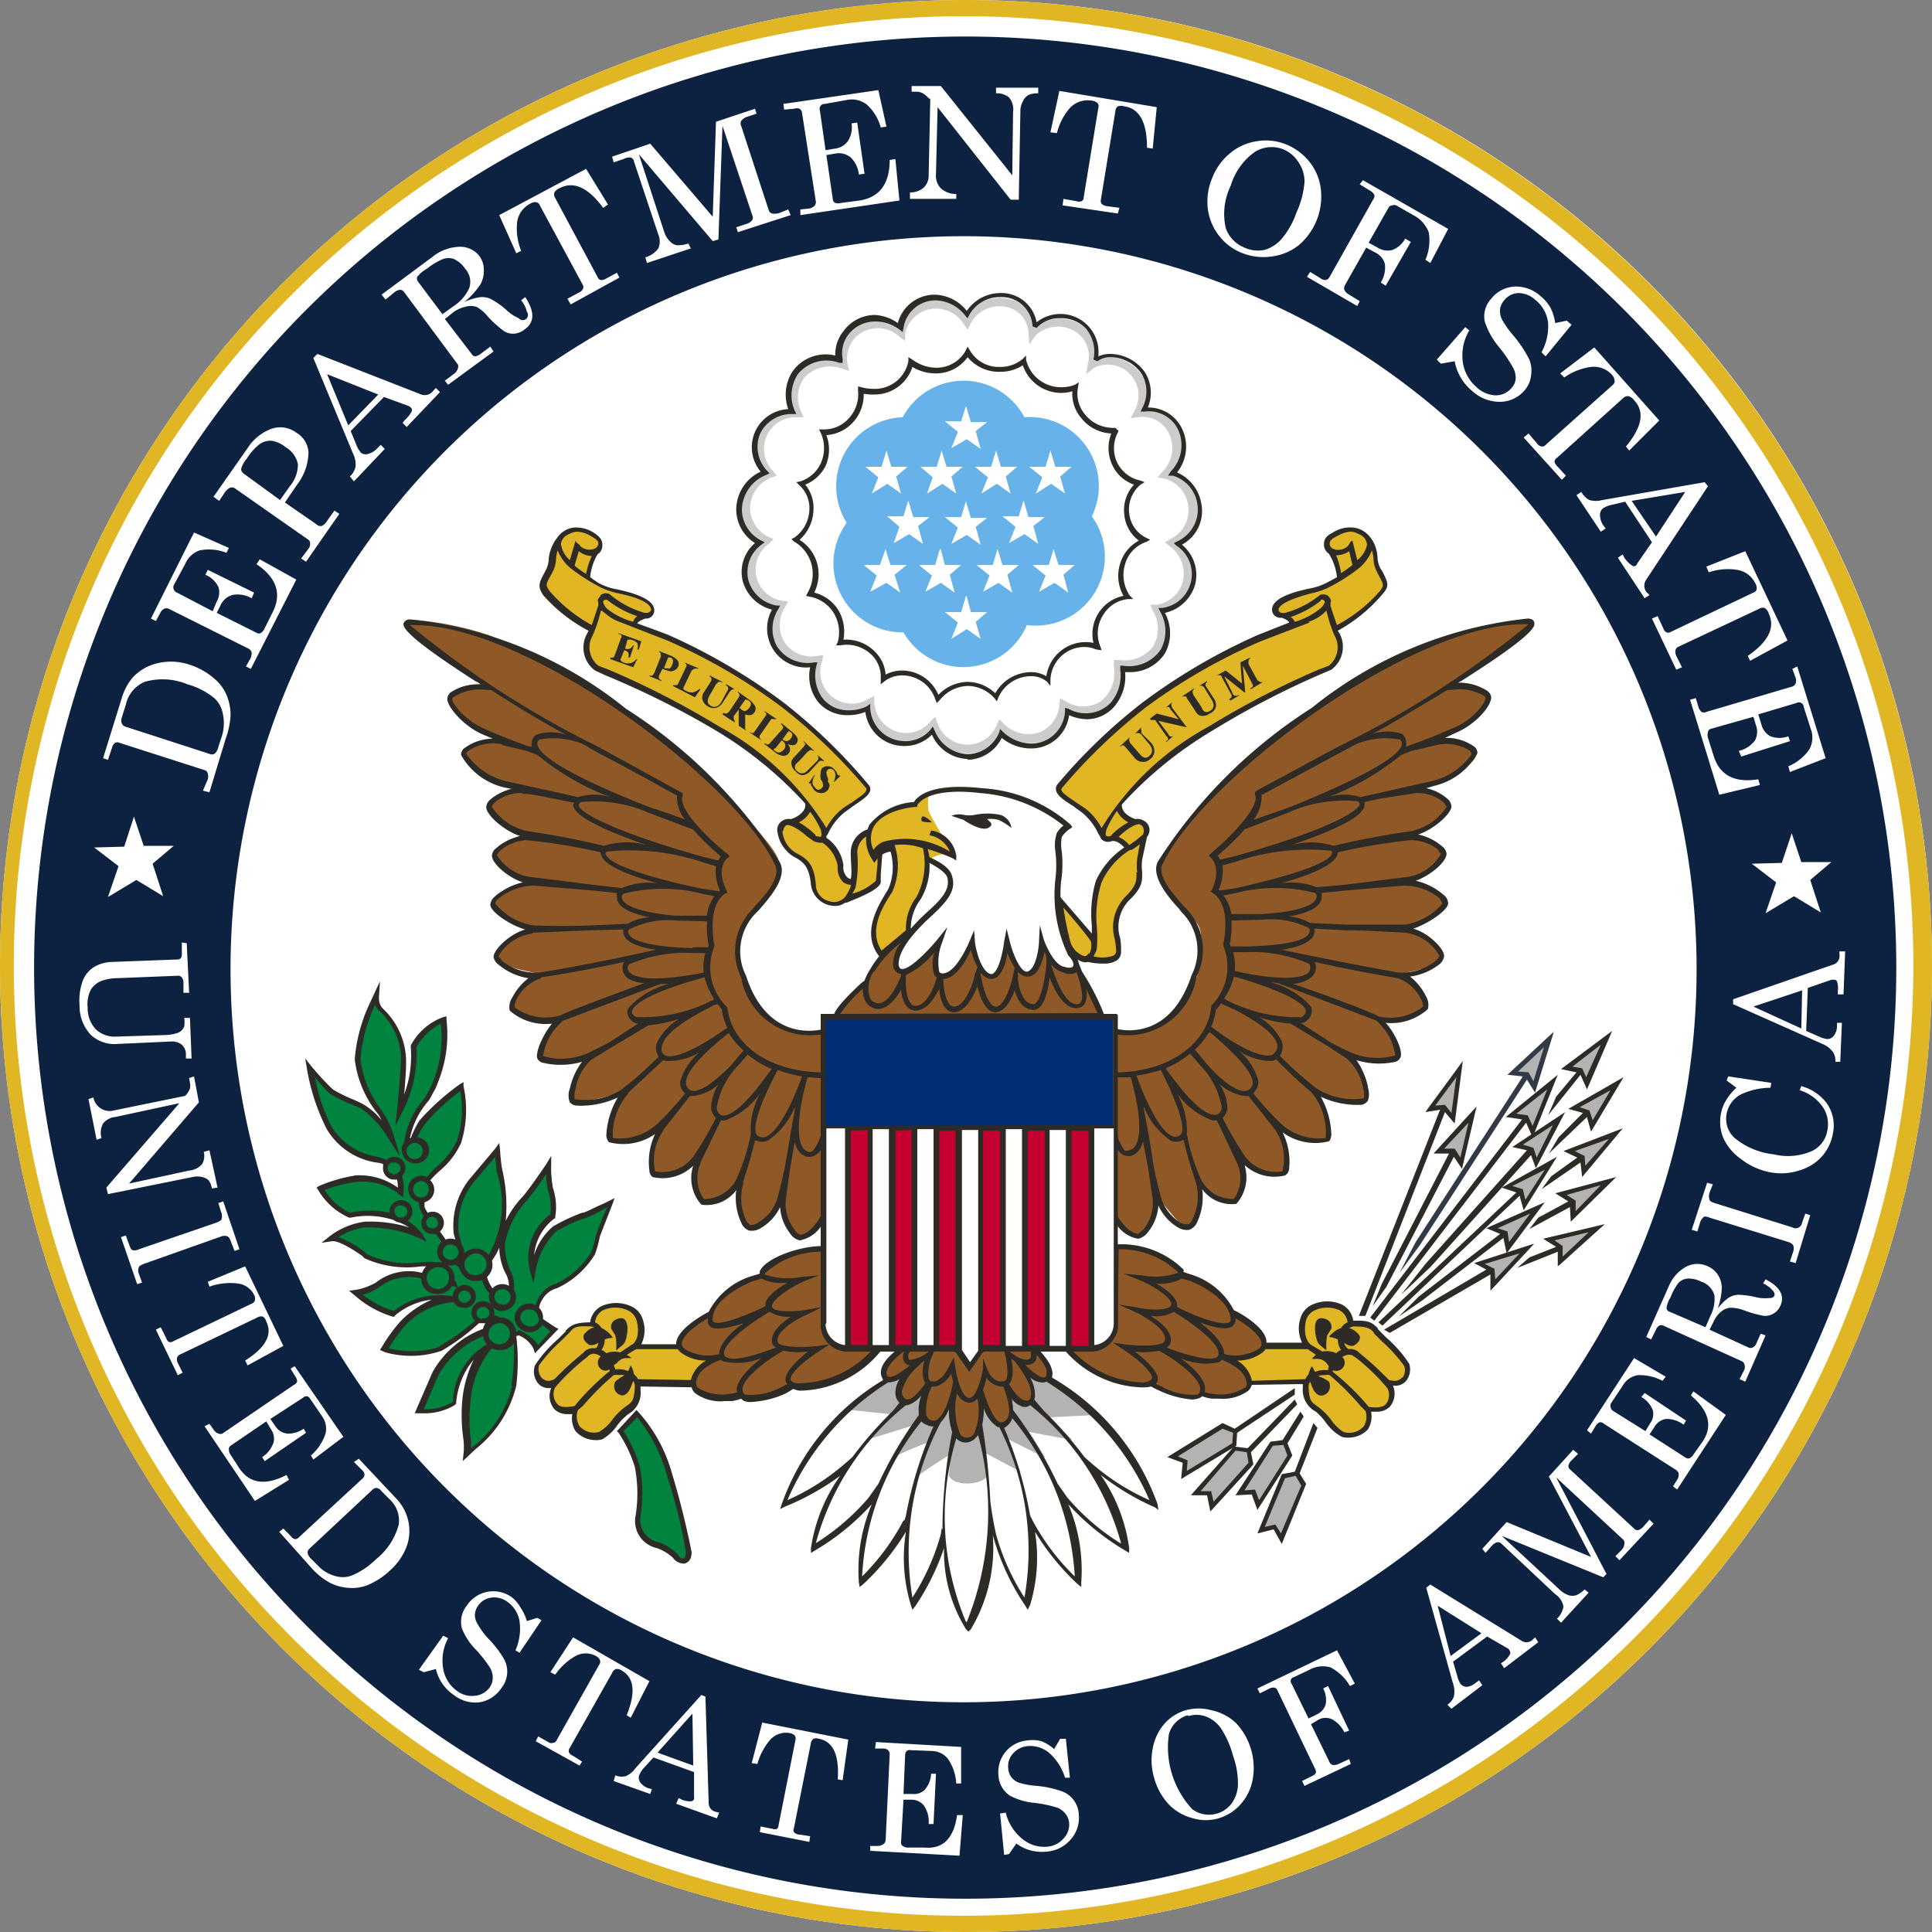 <svg xmlns="http://www.w3.org/2000/svg" id="Layer_1" data-name="Layer 1" viewBox="0 0 23.8 23.8">
  <rect x="0" y="0" width="23.8" height="23.8" fill="#808080" stroke="none"/>
  <defs>
    <style>
      .cls-1{fill:#fff}.cls-2{fill:#e0b624}.cls-5{fill:#8f5927}.cls-6{fill:#b3b3b3}.cls-8{fill:#c3002f}.cls-11{fill:#2e2a25}
    </style>
  </defs>
  <circle cx="11.9" cy="11.9" r="11.9" class="cls-1"/>
  <path d="M12 .1A11.9 11.9 0 1023.9 12 11.91 11.91 0 0012 .1zm-.03 23.6A11.7 11.7 0 1123.67 12a11.71 11.71 0 01-11.7 11.7z" class="cls-2" transform="translate(-.1 -.1)"/>
  <path fill="#0d2240" d="M12 .55a11.47 11.47 0 1011.46 11.47A11.47 11.47 0 0012 .55zm-.03 20.52A9.03 9.03 0 1121 12.04a9.03 9.03 0 01-9.03 9.03z" transform="translate(-.1 -.1)"/>
  <path fill="#67b2e8" d="M13.55 6.46a.85.85 0 00-.83-1.22.85.85 0 00-1.5 0 .85.85 0 00-.69 1.3.85.85 0 00.7 1.35.85.85 0 001.52-.09.85.85 0 00.8-1.34z" transform="translate(-.1 -.1)"/>
  <path d="M11.19 6.17l.06.2h.2l-.14.11.06.22-.17-.12-.19.11.07-.2-.15-.13h.2l.06-.2zm1.42 0l.06.2h.2l-.14.11.06.22-.17-.12-.19.11.08-.2-.16-.13h.2l.06-.2zm.37.6l.06.19h.2l-.14.12.06.22-.17-.12-.19.11.08-.2-.16-.13h.2l.06-.2zm-.69 0l.06.19h.2l-.14.12.06.22-.17-.12-.19.11.08-.2-.16-.13h.2l.06-.2zm-.7 0l.05.19h.2l-.14.12.06.22-.17-.12-.19.11.08-.2-.16-.13h.2l.06-.2zm-.68 0l.06.19h.2l-.15.12.07.22-.17-.12-.2.11.08-.2-.16-.13h.2l.07-.2zm1 .58l.05.19h.2l-.14.12.06.21-.17-.12-.19.12.08-.2-.16-.13h.2l.06-.2zm1.03-1.8l.06.2h.2l-.14.12.06.21-.17-.12-.19.12.08-.2-.16-.13h.2l.06-.2zm-.67 0l.06.2h.2l-.14.12.06.21-.17-.12-.19.12.08-.2-.16-.13h.2l.06-.2zm-.67 0l.06.2h.2l-.14.12.06.21-.17-.12-.19.12.07-.2-.15-.13h.2l.06-.2zm-.68 0l.06.2h.2l-.14.12.06.21-.17-.12-.19.12.08-.2-.16-.13h.2l.06-.2zM11.9 5l.06.2h.2l-.14.11.06.22-.17-.12-.19.11.08-.2-.16-.13h.2L11.9 5zm0 1.18l.06.2h.2l-.14.11.06.22-.17-.12-.19.11.08-.2-.16-.13h.2l.06-.2z" class="cls-1"/>
  <path d="M11.3 11.58a1.2 1.2 0 00-.3.26l-.19.3a.2.2 0 00-.02.1s-.06-.04-.14.06a1.85 1.85 0 00-.25.32l3.26.01a.95.95 0 00-.11-.32 2.15 2.15 0 01-.17-.29c-.09.07-.22.08-.38-.17a1.13 1.13 0 01-.05-.18c-.03.2-.05.44-.19.44s-.22-.34-.24-.4a.85.85 0 01-.1.31c-.03.07-.02.1-.12.1-.07 0-.12-.14-.12-.14a.81.81 0 01-.09-.23s-.26.42-.4.36.03-.49.03-.49c-.16.26-.47.48-.54.44s.01-.24.02-.3a1.58 1.58 0 01.1-.18z" class="cls-5" transform="translate(-.1 -.1)"/>
  <path d="M10.87 10.66a1.61 1.61 0 01-.06-.25.34.34 0 01.14-.25.99.99 0 01.42-.15.67.67 0 01.17-.12.62.62 0 000 .2c.01.04.2.36.2.36s.13.14.08.16c-.1.02-.17 0-.3.1l-.03-.18a1.7 1.7 0 00-.4-.05c-.05.03-.02.09-.02.09s-.16 0-.2.09zm2.26.5a3.4 3.4 0 00.12.6.3.3 0 00.3.16c.17.01.27.03.32-.03s0-.26 0-.33.03-.29.09-.34a.55.55 0 00.19-.32 2.38 2.38 0 01.03-.44s.07-.1.06-.16c-.03-.08-.23-.1-.26-.14s-.17-.1-.05-.2.31-.3.57-.5c.23-.19.55-.4.91-.63.18-.11 1.1-.49 1.15-.58a.5.5 0 00.06-.2c0-.1-.1-.17-.04-.2s.31-.22.38-.28c.05-.04.22-.18.21-.26s-.12-.2-.12-.28a.39.39 0 00-.11-.3.3.3 0 00-.29-.1c-.1.03-.28.14-.19.24a.4.4 0 01.12.34c-.03.08-.3.14-.4.17a.59.59 0 00-.37.22c-.06.1.19.1.21.16s-.2.13-.28.16l-.93.46c-.13.07-.74.52-.74.52a7.5 7.5 0 00-.55.53c-.13.14-.41.39-.36.43l.3.22.26.36c.06.08.11-.05.16-.02a1.28 1.28 0 01.13.13 4.03 4.03 0 00-.3.3c-.15.18-.12.67-.13.8l-.3-.32a4.78 4.78 0 01-.15-.18z" class="cls-2" transform="translate(-.1 -.1)"/>
  <path d="M11.48 10.52l-.39-.04a1.25 1.25 0 01.01.46 2.97 2.97 0 00-.24.56.5.5 0 00.1.38l.32-.3a1.42 1.42 0 01.17-.5.95.95 0 00.06-.33 1.99 1.99 0 00-.03-.23zm-.51.1l-.04.35c-.01.07-.23.14-.27.17a.62.62 0 01-.36.08c-.19-.06-.18-.2-.19-.3a.38.38 0 00-.19-.27.3.3 0 01-.15-.17c-.03-.05-.12-.22.03-.27s.13-.02.15-.05l.1-.14a4.36 4.36 0 00-1.08-.92 7.1 7.1 0 00-1.16-.6c-.47-.19-.44-.26-.47-.37a.53.53 0 01.04-.29c-.11-.02-.2-.13-.34-.21-.16-.1-.27-.3-.24-.36a1.2 1.2 0 00.12-.34.38.38 0 01.26-.3c.1-.05.39.13.28.23-.06.06-.1.14-.12.36a1.63 1.63 0 00.19.1c.07.03.72.15.59.33 0 0-.15.03-.17.1 0 0-.18.02.28.18a6.12 6.12 0 011.72 1.01 7.11 7.11 0 01.82.8c.09.12-.1.2-.19.25a2.13 2.13 0 00-.22.22 1.6 1.6 0 00-.12.22.72.72 0 01.22.38c.01.11.08.17.17.13.02-.05-.09-.48.14-.58a1.03 1.03 0 00.1.3.07.07 0 01.1-.04z" class="cls-2" transform="translate(-.1 -.1)"/>
  <path d="M11.05 17.1a4.32 4.32 0 00-.47.37l.48.05-.23.3.52-.16a2.94 2.94 0 00-.22.38 4.05 4.05 0 01.43-.18 4.35 4.35 0 00-.17.44c.11-.1.43-.29.43-.29a2.06 2.06 0 00-.03.27c.06.13.38.12.47.01a1.64 1.64 0 00-.02-.29l.43.23-.15-.4.46.23-.2-.32.53.1-.28-.28.59-.03-.6-.46c-.08.06-.24-.06-.28-.08.1.17.14.3.07.37s-.28-.12-.28-.12a.3.3 0 01-.06.38c-.08.04-.26-.2-.27-.27.02.19-.05.4-.17.43s-.16-.07-.19-.18a.8.8 0 010-.24c-.12.18-.17.27-.29.23s-.08-.21-.07-.24l.05-.17c-.17.18-.23.22-.3.16s.02-.32.02-.32a1.78 1.78 0 00-.2.08z" class="cls-6" transform="translate(-.1 -.1)"/>
  <path fill="#00833e" d="M7.74 17.72a1.72 1.72 0 01.23.46 1.64 1.64 0 010 .61.32.32 0 00.25.34.53.53 0 01.22.14c.03.05.14.08.14-.04a8.25 8.25 0 00-.28-1.09 1.44 1.44 0 00-.37-.62 1.4 1.4 0 01-.19.2zm-1.08-2.08c.05-.06.14-.29.21-.34a2.8 2.8 0 01.35-.2c.07-.03.28-.11.4-.18a2.76 2.76 0 01-.1.29l-.17.42c-.07.16-.48.34-.57.42a.35.35 0 00-.04.22.38.38 0 00.18.22l-.22.22a.7.7 0 00-.21-.19l-.05.04a2.63 2.63 0 01-.02.65c-.04.35-.43.67-.56.79l-.02-.25a2.19 2.19 0 01.17-.98 2.12 2.12 0 00-.22.27 2.05 2.05 0 00-.08.34.72.72 0 01-.45.11 1.9 1.9 0 00.22-.5c.04-.16.52-.44.59-.48a.2.2 0 01.05-.13H6c-.11.07-.34.26-.5.35a1.05 1.05 0 01-.64-.02 3.5 3.5 0 01.22-.3 2.87 2.87 0 01.44-.32 1.78 1.78 0 00-.28.03 1.98 1.98 0 00-.26.17 1.27 1.27 0 01-.49-.27c.2-.02.31-.15.42-.18a2.64 2.64 0 01.41-.03l.08-.1s-.02-.06-.16-.04a1.3 1.3 0 01-.65-.11c-.06-.03-.26-.2-.4-.2a1.43 1.43 0 01.42-.17 3.08 3.08 0 01.63.08 1.73 1.73 0 00-.28-.17 1.62 1.62 0 00-.54-.04c-.12 0-.3-.22-.37-.31a1.37 1.37 0 01.57-.14 2.13 2.13 0 01.4.16c.06 0 0-.16 0-.16-.21-.03-.17-.2-.17-.2a.89.89 0 01-.71-.5 2.38 2.38 0 01-.2-.62 1.57 1.57 0 01.16.18c.08.1.22.12.4.22a1.04 1.04 0 01.38.34.42.42 0 00-.13-.3 1.56 1.56 0 01-.24-.66 2.27 2.27 0 01.23-.7c0 .06.05.13.22.35a1.03 1.03 0 01.11.63l-.02.34a2.45 2.45 0 00.12-.28 1.82 1.82 0 00.02-.41.9.9 0 01.38-.35 1.66 1.66 0 01-.11.87l-.24.3a1.97 1.97 0 00-.1.33s.07 0 .1-.05a2.1 2.1 0 01.57-.62 1.84 1.84 0 01-.03.7 2.67 2.67 0 01-.39.44.24.24 0 01.04.17.14.14 0 01-.11.1.24.24 0 00.07.17s.12-.02.16.04a.21.21 0 01-.03.16l.08.14a.2.2 0 01.17.02l-.03-.16a1 1 0 01.2-.64l.3-.35a4.73 4.73 0 01.07.96 1.27 1.27 0 01-.15.38l-.06.19a.22.22 0 00.1.2.24.24 0 01.22-.05 4.25 4.25 0 01-.1-.53 1.14 1.14 0 01.28-.57 2.86 2.86 0 00.3-.4c0 .05.05.49.05.63 0 0-.23.22-.25.33a1.57 1.57 0 000 .23z" transform="translate(-.1 -.1)"/>
  <path d="M16.19 17.13a.51.51 0 00.03.24c.04.06.13.1.2.18s.15.21.24.23a.3.3 0 00.2-.05.33.33 0 00.1-.26s.19 0 .24-.06a.33.33 0 00.02-.26.26.26 0 00.18-.06.16.16 0 00.01-.2 2.56 2.56 0 00-.35-.39.43.43 0 00-.3-.08.3.3 0 00-.18-.21.35.35 0 00-.34.05.31.31 0 00-.06.36l.04.05a9.86 9.86 0 01-.6.01l-.43.1.31.36.69-.01zm-7.55.01l.31-.36-.42-.1-.61-.01c0-.02.04-.04.04-.05a.31.31 0 00-.06-.37.35.35 0 00-.34-.05.3.3 0 00-.18.21.43.43 0 00-.3.09 2.56 2.56 0 00-.35.39.16.16 0 00.01.2.26.26 0 00.18.05.33.33 0 00.02.26c.06.07.24.07.24.07a.33.33 0 00.1.26.3.3 0 00.2.05c.09-.02.16-.15.23-.23s.17-.12.21-.18a.51.51 0 00.03-.25c.19.02.56.02.7.02z" class="cls-2" transform="translate(-.1 -.1)"/>
  <path d="M13.84 15.48a1.14 1.14 0 01.58.13.68.68 0 01.23.2.88.88 0 01.44.21c.17.17.18.26.18.26a1.53 1.53 0 01.3.21.36.36 0 01.1.16c0 .19-.45.19-.45.19a.48.48 0 01.26.3c.04.12-.25.19-.36.17a1.73 1.73 0 01-.2-.03.39.39 0 01-.18.03 1.28 1.28 0 01-.44-.15.92.92 0 01-.55-.06 1.63 1.63 0 01-.37-.22l-.16-.17c.3.02.44 0 .54-.1.13-.13.07-.45.08-.67v-.46zm-1 1.23s.27.25.17.36c-.08.09-.24-.05-.24-.05s.12.3.02.36c-.08.05-.22-.1-.22-.1 0 .19 0 .32-.1.37s-.27-.27-.27-.27.01.49-.22.45c-.12-.03-.16-.42-.16-.42s-.14.27-.27.22c-.17-.07 0-.5 0-.5s-.18.3-.33.23c-.1-.05 0-.3 0-.3s-.17.07-.23-.01c-.04-.06.19-.34.19-.34h1.66zm-2.57-1.23a1.14 1.14 0 00-.58.13.68.68 0 00-.23.2.88.88 0 00-.44.21c-.17.17-.17.26-.17.26a1.53 1.53 0 00-.3.21.36.36 0 00-.1.16c0 .19.44.19.44.19a.48.48 0 00-.26.3c-.04.12.26.19.37.17a1.73 1.73 0 00.2-.03.39.39 0 00.17.03 1.28 1.28 0 00.45-.15.92.92 0 00.55-.06 1.63 1.63 0 00.36-.22l.16-.17c-.29.02-.44 0-.53-.1-.14-.13-.07-.45-.08-.67v-.46zm0-2.68a.72.72 0 01-.73-.2 1.2 1.2 0 01-.34-.85c0-.27.04-.26.21-.45s.27-.26.3-.46-.18-.38-.43-.7A6.18 6.18 0 008.14 9.1a8.95 8.95 0 00-1.18-.78 6.46 6.46 0 00-.85-.4 3.87 3.87 0 00-.87-.18c-.1 0-.2 0-.08.13a5.11 5.11 0 00.74.52 1.14 1.14 0 01.2.15c-.23-.03-.43.04-.46.14s.24.3.34.37a1.82 1.82 0 00.3.16c-.2.05-.48.04-.47.17s.28.26.38.32a1.24 1.24 0 00.31.1.47.47 0 00-.37.21c-.03.09.28.3.45.36-.2.07-.4.15-.39.27s.32.27.44.31c-.16.06-.48.15-.46.26s.36.27.49.32c-.17.07-.46.24-.44.34.03.16.45.2.53.23-.18.1-.36.3-.33.42s.47.14.56.14c-.11.13-.27.41-.22.47s.3.06.4.02a.47.47 0 01.18-.03s-.28.32-.17.53c.03.06.51-.06.59-.1-.09.18-.19.55-.14.6a1.7 1.7 0 00.62-.15c-.07.2-.15.52-.06.57s.4-.1.51-.2a.6.6 0 00.06.5c.08.06.34-.06.46-.2.01.24.02.49.13.54s.3-.27.39-.34c.04.23.14.43.23.45.16.04.3-.29.3-.29zm3.57 0a.72.72 0 00.72-.2 1.2 1.2 0 00.34-.85c0-.27-.04-.26-.21-.45s-.27-.26-.3-.46.18-.38.43-.7a6.18 6.18 0 011.14-1.04 8.95 8.95 0 011.18-.78 6.46 6.46 0 01.85-.4 3.87 3.87 0 01.87-.18c.1 0 .2 0 .08.13a5.11 5.11 0 01-.74.52 1.14 1.14 0 00-.2.15c.23-.03.43.04.46.14s-.24.3-.34.38a1.82 1.82 0 01-.3.16c.2.05.48.03.47.16s-.28.27-.38.33a1.24 1.24 0 01-.31.1.47.47 0 01.37.2c.03.1-.28.3-.45.37.2.06.4.14.39.26s-.31.28-.44.31c.16.06.48.15.46.26s-.36.28-.48.33c.17.06.45.23.43.33-.03.16-.45.2-.53.23.18.1.36.3.33.42s-.47.14-.56.14c.11.13.27.41.22.47s-.3.06-.4.02a.47.47 0 00-.18-.03s.28.32.17.53c-.03.06-.51-.05-.59-.09.09.17.19.54.14.59a1.7 1.7 0 01-.62-.15c.07.2.15.52.06.57s-.4-.1-.51-.2a.6.6 0 01-.06.5c-.08.06-.34-.06-.46-.2-.01.24-.02.49-.13.54s-.3-.27-.39-.34c-.04.23-.14.43-.23.45-.16.04-.3-.29-.3-.29z" class="cls-5" transform="translate(-.1 -.1)"/>
  <path d="M13.54 16.7h-1.3a.08.08 0 00-.07.04l-.13.2-.14-.2a.08.08 0 00-.06-.03h-1.3a.3.3 0 01-.3-.3v-3.75h3.6v3.75a.3.3 0 01-.3.3z" class="cls-1" transform="translate(-.1 -.1)"/>
  <path d="M10.44 13.91h.28v2.68h-.28zm.54 0h.28v2.68h-.28z" class="cls-8"/>
  <path d="M19.46 15.13v-.22l-.16-.11.68-.19zm-.15.56v-.22l-.15-.12.69-.16zm-.83.29l-.02-.22-.16-.1.68-.22zm.18-.46l-.04-.21-.17-.1.65-.28zm.21-.52l-.05-.2-.18-.08.62-.35zm.73-.42l-.03-.21-.16-.1.66-.25zm-.58-.1l-.07-.2-.18-.06.59-.4zm.68-.45l-.06-.2-.18-.08.62-.35zm-.05-.53l-.1-.2-.18-.05.57-.43zm-.66.56l-.09-.2-.19-.03.55-.45zm.02-.53l-.1-.19-.2-.03.53-.48zm-.9.94l-.12-.17-.2-.02.48-.52zm-.1-.54l-.13-.17h-.2l.43-.56z" class="cls-6" transform="translate(-.1 -.1)"/>
  <path d="M15.8 18.95l-.1-.14-.16.04.28-.68.17-.04.08.15-.28.67zm-.3-.4l-.06-.17-.17.02.4-.62.17-.02.06.16-.4.62zm-.58.03l-.03-.17-.17-.01.49-.55.17.02.03.16-.49.55zm-.34-.4l.02-.18-.16-.06.63-.38.15.06-.01.17-.63.38z" class="cls-6"/>
  <path d="M11.53 13.91h.28v2.68h-.28zm.55 0h.28v2.68h-.28zm.54 0h.28v2.68h-.28zm.55 0h.28v2.68h-.28z" class="cls-8"/>
  <path fill="#ccc" d="M12.02 9.38H12a.5.5 0 01-.41-.26.5.5 0 01-.82-.28.52.52 0 01-.48-.07.5.5 0 01-.18-.47.5.5 0 01-.43-.21.5.5 0 01-.03-.5.51.51 0 01-.33-.34.49.49 0 01.13-.48.5.5 0 01.06-.85.5.5 0 01-.05-.48.5.5 0 01.4-.29.5.5 0 01.1-.47.52.52 0 01.47-.16.48.48 0 01.22-.4.48.48 0 01.53 0 .5.5 0 01.35-.32.49.49 0 01.48.17.5.5 0 01.5-.19.43.43 0 01.35.32.56.56 0 01.48-.04.45.45 0 01.28.45.52.52 0 01.44.1.46.46 0 01.15.53.47.47 0 01.4.25.51.51 0 01-.05.53.52.52 0 01.29.38.49.49 0 01-.23.49.5.5 0 01.15.5.52.52 0 01-.35.34.5.5 0 01-.03.5.54.54 0 01-.46.22.54.54 0 01-.21.47.5.5 0 01-.47.04.49.49 0 01-.3.37.53.53 0 01-.5-.1.5.5 0 01-.43.25zm-.4-.45l.03.08a.39.39 0 00.73.02l.03-.07.05.05a.43.43 0 00.45.11.4.4 0 00.24-.34l.01-.08.07.04a.4.4 0 00.43 0 .45.45 0 00.16-.44v-.07h.06a.45.45 0 00.42-.16.43.43 0 000-.45l-.03-.07h.08a.4.4 0 00.32-.28.42.42 0 00-.16-.44l-.06-.05.07-.04a.4.4 0 00-.06-.74l-.1-.02.06-.07a.41.41 0 00.08-.47.36.36 0 00-.38-.2l-.09.01.04-.08a.38.38 0 00-.49-.54l-.1.08.02-.12a.36.36 0 00-.2-.43.4.4 0 00-.44.07l-.08.11-.01-.13a.34.34 0 00-.28-.33.4.4 0 00-.43.2l-.04.08-.05-.07a.4.4 0 00-.42-.18.39.39 0 00-.3.3v.09l-.08-.06a.39.39 0 00-.46-.04.37.37 0 00-.17.38l.02.09-.09-.03a.43.43 0 00-.45.1.4.4 0 00-.05.43l.03.07h-.08a.39.39 0 00-.3.66l.05.06-.06.02a.41.41 0 00-.27.37.4.4 0 00.22.36l.07.03-.06.06a.39.39 0 00.16.7l.08.01-.04.07a.41.41 0 000 .44.4.4 0 00.4.16l.07-.01-.01.07a.39.39 0 00.57.47l.07-.04v.08a.4.4 0 00.27.36.39.39 0 00.42-.12z" transform="translate(-.1 -.1)"/>
  <path fill="#002d73" d="M10.14 12.52h3.57v1.38h-3.57z"/>
  <path d="M12.21 17.34h-.03v.07h.05c0-.03 0-.05-.02-.07zm.43-.46l-.03-.05zm-1.73-6.24v.1l-.02.21a.72.72 0 01-.29.16.49.49 0 00.04-.08 1.57 1.57 0 00.02-.43.23.23 0 01.12-.2l.02-.08h-.02a.3.3 0 00-.2.29c0 .13.02.24 0 .32a.1.1 0 01-.05-.03.18.18 0 01-.04-.14.49.49 0 00-.21-.34v-.02a.22.22 0 00.02-.03.74.74 0 01.2-.26l.11-.08c.13-.09.25-.16.2-.25a6.77 6.77 0 00-1.05-1.02 7.3 7.3 0 00-1.43-.84 19.12 19.12 0 00-.38-.14s.01-.03.1-.06h.02a.1.1 0 00.09-.1c0-.08-.08-.18-.46-.26a.73.73 0 01-.23-.08 1.92 1.92 0 01-.1-.07.69.69 0 01.09-.28.13.13 0 00.06-.12c0-.06-.03-.1-.11-.15a.39.39 0 00-.25-.06.29.29 0 00-.2.13.38.38 0 00-.05.08.5.5 0 00-.05.17.31.31 0 01-.03.13l-.02.04c-.07.13-.09.17-.02.28a1.95 1.95 0 00.56.44.65.65 0 01-.02.04.35.35 0 00.1.45l.13.06a10.53 10.53 0 011.36.68 4.83 4.83 0 011.1.9v.03c-.01.1-.16.16-.18.16a.14.14 0 00-.1.02.13.13 0 00-.06.15.4.4 0 00.1.21.38.38 0 00.13.1c.08.05.16.1.18.33a.3.3 0 00.3.26.2.2 0 00.12-.04h.02c.09-.04.4-.15.42-.25v-.1l.02-.27v-.02zm-1.17-.3l.01-.01a.09.09 0 01.03-.06c.04-.03.17.05.27.14l.03.02.04.03a.2.2 0 00.07.02.1.1 0 00.04 0 .44.44 0 01.19.29.24.24 0 00.07.2.17.17 0 00.09.03v.02a.56.56 0 01-.07.13.18.18 0 01-.2.05.21.21 0 01-.16-.2c-.02-.27-.12-.32-.22-.38a.34.34 0 01-.19-.27.04.04 0 000-.01zM7.9 7.76a.9.9 0 01-.32-.16.18.18 0 01-.05-.08.03.03 0 01.02-.03.03.03 0 01.01 0 .03.03 0 01.02 0 1.2 1.2 0 00.37.2.14.14 0 00-.05.07zm-.4-.32c-.04.04-.04.06-.03.08v.04l-.08.24a1.86 1.86 0 01-.52-.42c-.05-.07-.05-.08.02-.2l.02-.04a.37.37 0 00.04-.16.38.38 0 01.02-.1.54.54 0 00.16.22 2.28 2.28 0 00.34.22.9.9 0 00.25.09c.39.08.4.18.4.2s-.02.03-.04.04h-.04a1.19 1.19 0 01-.43-.23.1.1 0 00-.12.02zm.01.18a.45.45 0 00.04.03.53.53 0 00.18.11l.59.23a7.1 7.1 0 011.41.82 6.88 6.88 0 011.04 1c.02.05-.07.1-.17.17a3.52 3.52 0 00-.12.08.75.75 0 00-.2.24 3.52 3.52 0 00-1.32-1.25 10.58 10.58 0 00-1.36-.7 3.42 3.42 0 01-.13-.05.29.29 0 01-.07-.37 1.71 1.71 0 00.1-.3zm-.33-.56l.05-.17a.27.27 0 00.16.06.96.96 0 00-.07.22 1.42 1.42 0 01-.14-.1zm.07-.24a.41.41 0 01-.05-.04l-.01-.02-.07.24a.32.32 0 01-.11-.2.15.15 0 01.1-.12.22.22 0 01.1-.03.37.37 0 01.18.06c.07.04.08.06.08.08a.07.07 0 01-.05.07.17.17 0 01-.18-.04zm2.83 3.28a1.15 1.15 0 01.13.22.3.3 0 01.01.07l-.01.02-.06-.01-.01-.02a.91.91 0 00-.2-.15.31.31 0 00.14-.13zm7.05-2.96l-.02-.03a.31.31 0 01-.04-.14.5.5 0 00-.04-.17.37.37 0 00-.05-.08.3.3 0 00-.2-.12.39.39 0 00-.26.06c-.08.04-.11.08-.11.14a.13.13 0 00.06.12.69.69 0 01.1.29 2.37 2.37 0 01-.11.06.73.73 0 01-.23.08c-.38.08-.46.18-.46.26a.1.1 0 00.1.1h.02c.08.03.09.05.09.06l-.38.15a7.3 7.3 0 00-1.42.83 6.77 6.77 0 00-1.06 1.02c-.05.1.06.17.2.26l.11.08a.74.74 0 01.2.26.21.21 0 00.02.03.09.09 0 00.05.06.12.12 0 00.1 0h.01c.06 0 .11.05.14.08a.99.99 0 00-.35.41 1.44 1.44 0 00-.05.55v.1l-.38-.44-.07-.09.01.11a4.65 4.65 0 00.1.52.34.34 0 00.23.25.1.1 0 00.06 0 .86.86 0 00.2.02.28.28 0 00.16-.04.13.13 0 00.05-.1.95.95 0 00-.01-.17.47.47 0 01.11-.47c.17-.16.16-.24.16-.35a.61.61 0 010-.15l.06-.28a.14.14 0 00.03-.1.13.13 0 00-.07-.1.14.14 0 00-.1-.02c-.01 0-.16-.05-.17-.16v-.02a4.83 4.83 0 011.1-.9 10.53 10.53 0 011.34-.7l.14-.06a.35.35 0 00.1-.45l-.02-.03a1.95 1.95 0 00.55-.45c.09-.1.07-.14 0-.28zm-.76.35a.03.03 0 01.03 0 .03.03 0 01.02.03.18.18 0 01-.06.08.9.9 0 01-.31.16.14.14 0 00-.05-.06 1.2 1.2 0 00.37-.2zm-.15.27a.53.53 0 00.18-.1.47.47 0 00.04-.04 1.71 1.71 0 00.1.31.29.29 0 01-.07.37 3.42 3.42 0 01-.13.05 10.58 10.58 0 00-1.35.7 3.52 3.52 0 00-1.32 1.25.75.75 0 00-.2-.24l-.12-.08c-.1-.07-.2-.13-.17-.17a6.88 6.88 0 011.04-1A7.1 7.1 0 0115.63 8l.6-.23zm.35.04a4.33 4.33 0 01-.08-.24v-.04c.01-.01.01-.04-.03-.08a.1.1 0 00-.1-.01 1.17 1.17 0 01-.43.22.2.2 0 01-.04 0c-.02 0-.04-.02-.04-.04s.02-.1.4-.2a.9.9 0 00.25-.09 2.28 2.28 0 00.34-.22.54.54 0 00.16-.22.38.38 0 01.02.1.37.37 0 00.04.16l.02.04c.07.13.07.13.02.2a1.86 1.86 0 01-.53.42zm.25-.8l-.06-.24-.02.01-.03.05a.17.17 0 01-.19.04.07.07 0 01-.04-.06c0-.02 0-.05.08-.09.16-.09.22-.06.28-.03a.15.15 0 01.1.13.32.32 0 01-.12.19zm-.1-.11l.04.17a1.42 1.42 0 01-.14.1.96.96 0 00-.06-.22.27.27 0 00.16-.05zm-2.99 3.43a1.15 1.15 0 01.13-.23.31.31 0 00.14.14.84.84 0 00-.22.17.08.08 0 01-.05 0l-.01-.02a.3.3 0 01.01-.06zm.15.09c.1-.1.23-.18.27-.15a.08.08 0 01.04.08.1.1 0 01-.01.04 1.26 1.26 0 01-.17.13.34.34 0 00-.13-.1zm.22.43c0 .1.01.16-.13.3a.54.54 0 00-.14.52.9.9 0 01.02.15.07.07 0 01-.03.06.4.4 0 01-.25.01.44.44 0 00.04-.08 1.59 1.59 0 000-.3 1.39 1.39 0 01.06-.53.92.92 0 01.35-.4h.02a.8.8 0 00.1-.07l-.03.17a.67.67 0 000 .18zm-.59 1a.06.06 0 01-.05.04.27.27 0 01-.18-.2 3.83 3.83 0 01-.08-.4c.26.3.33.4.34.42a.24.24 0 01-.02.15zm-2.05-1.62a.05.05 0 010-.06c.03-.02.12.07.12.07a.5.5 0 01-.12-.01z" class="cls-11" transform="translate(-.1 -.1)"/>
  <path fill="#2e2a25" fill-rule="evenodd" d="M12.4 10.2a.72.72 0 01.16.1.2.2 0 00-.13-.16.77.77 0 00-.33 0 .42.42 0 01-.12 0 .26.26 0 00-.16.01l.15.05c.04.03.22.14.3.1s.03-.07-.01-.11a.4.4 0 01.14.01z" transform="translate(-.1 -.1)"/>
  <path d="M12.56 17.45v.03l.09.11zM7.62 8.22V8.2a.07.07 0 00.03 0 .03.03 0 00.02-.02l.08-.22a.03.03 0 000-.04.08.08 0 00-.03-.01V7.9L8 8l-.03.1h-.02a.1.1 0 000-.08.15.15 0 00-.08-.04.06.06 0 00-.03 0h-.01l-.03.11a.08.08 0 00.06 0 .12.12 0 00.04-.04h.01l-.05.15h-.02a.1.1 0 000-.06.08.08 0 00-.05-.03l-.04.1a.02.02 0 000 .03.07.07 0 00.03.02.13.13 0 00.16-.04h.01l-.05.1zm.48.2a.05.05 0 00.04 0l.02-.03.08-.2v-.04a.07.07 0 00-.02-.02v-.01l.15.06a.2.2 0 01.08.06.08.08 0 010 .08.09.09 0 01-.03.03.1.1 0 01-.05.02.16.16 0 01-.05-.01l-.06-.02-.04.08a.05.05 0 000 .04.06.06 0 00.03.02v.01l-.15-.06zm.23-.08q.03 0 .05-.05a.11.11 0 00.01-.06.05.05 0 00-.03-.03.05.05 0 00-.02 0 .01.01 0 00-.01 0l-.05.13a.13.13 0 00.06 0zm.06.2a.08.08 0 00.03 0 .03.03 0 00.03-.01l.1-.21a.03.03 0 000-.04.08.08 0 00-.02-.02l.17.07v.01a.08.08 0 00-.05 0l-.03.02-.1.21a.02.02 0 000 .02.07.07 0 00.03.02.14.14 0 00.08.02.15.15 0 00.08-.04h.02l-.07.1-.27-.14zM9 8.5v.01a.07.07 0 00-.05-.01l-.03.03-.08.14a.15.15 0 00-.02.05.06.06 0 00.03.07.08.08 0 00.1 0 .15.15 0 00.04-.05l.07-.13a.05.05 0 00.01-.04.06.06 0 00-.03-.03l.01-.01.1.06a.08.08 0 00-.04.01l-.02.02-.09.14a.14.14 0 01-.08.06.13.13 0 01-.1-.02.13.13 0 01-.07-.1.13.13 0 01.02-.07l.09-.14a.05.05 0 000-.04.06.06 0 00-.02-.02v-.01zm.01.38a.06.06 0 00.04.01l.03-.02.12-.18a.05.05 0 00.01-.03.07.07 0 00-.02-.03v-.01l.14.1a.27.27 0 01.06.06.08.08 0 010 .1.07.07 0 01-.06.03.13.13 0 01-.05-.01v.19h.01v.01l-.09-.06v-.2l-.06.08a.05.05 0 000 .03.05.05 0 00.01.03V9L9 8.9zm.26-.02q.03 0 .06-.04a.1.1 0 00.02-.04.05.05 0 00-.03-.05.05.05 0 00-.02-.01.02.02 0 00-.02 0l-.07.1a.15.15 0 00.06.04zm.07.26a.08.08 0 00.02.01.03.03 0 00.03-.01l.14-.2a.03.03 0 00.01-.03.09.09 0 00-.02-.02v-.01l.15.1a.1.1 0 00-.04 0 .03.03 0 00-.03 0l-.14.2a.03.03 0 000 .03.07.07 0 00.02.03l-.15-.1zm.19.14a.07.07 0 00.02.01.03.03 0 00.03-.01l.16-.18a.03.03 0 000-.04.08.08 0 00-.02-.02l.01-.01.12.1a.24.24 0 01.06.06.07.07 0 010 .09.06.06 0 01-.05.02.11.11 0 01-.06-.02.15.15 0 01.03.05.08.08 0 01-.09.1.19.19 0 01-.1-.05l-.13-.1zm.1.07a.03.03 0 00.02.02.06.06 0 00.05.02.09.09 0 00.05-.03.07.07 0 00.02-.08.13.13 0 00-.04-.04l-.08.1a.04.04 0 00-.01 0zm.16-.1a.07.07 0 00.05-.03.1.1 0 00.02-.04.04.04 0 00-.02-.04.04.04 0 00-.02-.01.02.02 0 00-.01 0l-.07.1a.1.1 0 00.05.02zm.34.12h-.01a.07.07 0 00-.04-.01l-.03.02-.11.12a.15.15 0 00-.04.04.06.06 0 00.02.08.08.08 0 00.09.02.15.15 0 00.05-.04l.1-.1a.05.05 0 00.02-.04.06.06 0 00-.01-.04l.08.07v.01a.08.08 0 00-.04-.01l-.02.01-.11.12a.14.14 0 01-.1.05.13.13 0 01-.08-.05.13.13 0 01-.05-.12.13.13 0 01.04-.06L10 9.3l.02-.03a.06.06 0 00-.02-.03v-.01zm0 .3h.01a.15.15 0 00-.03.1.09.09 0 00.03.05.06.06 0 00.04.03.06.06 0 00.04-.02.05.05 0 00.02-.03.19.19 0 00-.01-.05l-.02-.03a.21.21 0 010-.08.09.09 0 01.02-.06.1.1 0 01.07-.02.1.1 0 01.07.03.17.17 0 01.04.05.2.2 0 00.01.03.01.01 0 00.01 0h.01l.01.01-.07.07h-.01a.15.15 0 00.02-.08.08.08 0 00-.02-.06.06.06 0 00-.04-.02.05.05 0 00-.05.05.33.33 0 00.02.07v.04a.15.15 0 01.02.04.1.1 0 01-.03.07.1.1 0 01-.08.03.12.12 0 01-.09-.05.17.17 0 01-.01-.02.17.17 0 01-.02-.03v-.02h-.03zm3.89-.47a.07.07 0 00-.01.04l.01.03.12.14a.16.16 0 00.05.04.06.06 0 00.07-.02.08.08 0 00.03-.08.16.16 0 00-.03-.06l-.1-.12a.06.06 0 00-.04-.02.06.06 0 00-.04.01l.08-.08a.07.07 0 000 .04v.03l.12.12a.15.15 0 01.04.1.12.12 0 01-.05.1.13.13 0 01-.13.03.14.14 0 01-.06-.04l-.11-.13-.03-.03a.06.06 0 00-.04.02v-.01zm.44.05c.02 0 .03-.02.03-.03a.05.05 0 00-.02-.03l-.14-.2h-.04a.03.03 0 00-.02 0v-.02l.08-.06.27.07-.1-.12a.06.06 0 00-.02-.03.05.05 0 00-.04.01l.08-.07a.07.07 0 00-.01.04l.01.03.18.24-.35-.08.12.16a.07.07 0 00.02.03.05.05 0 00.05-.01l-.09.08zm.35-.65v.01a.07.07 0 00-.02.03l.01.04.1.15a.16.16 0 00.03.05.06.06 0 00.07 0 .08.08 0 00.05-.08.17.17 0 00-.03-.07l-.08-.13a.06.06 0 00-.03-.03.06.06 0 00-.04 0l.1-.06v.01a.07.07 0 00-.02.03.04.04 0 00.01.03l.09.14a.15.15 0 01.03.1.12.12 0 01-.08.09.13.13 0 01-.13.02.14.14 0 01-.05-.06l-.1-.15q0-.02-.02-.02a.06.06 0 00-.03 0h-.01zm.43.14l.03-.03a.05.05 0 000-.03l-.12-.22q0-.02-.02-.02a.08.08 0 00-.04 0l.11-.06.2.16-.02-.26.12-.06v.01a.07.07 0 00-.02.03v.04l.11.2.03.02a.06.06 0 00.04 0l-.15.09-.01-.01a.07.07 0 00.03-.02.03.03 0 000-.03l-.12-.23.03.33h-.01l-.25-.2.1.2a.06.06 0 00.03.04.06.06 0 00.05-.01v.01l-.1.06zm1.09 8.97l-.05-.06-.23.6-.16.03-.3.73.2-.05.1.18.3-.74-.08-.13zm-.45 1.3l-.07-.11-.13.03.25-.6.13-.03.07.12zm.28-1.44l-.04-.06-.22.35-.15.02-.43.66.2-.01.07.19.43-.67-.06-.15zm-.55 1.03l-.05-.13-.13.01.35-.55.13-.01.05.13zM16.08 17.4l-.03-.06-.58.6-.17-.02-.53.6h.2l.04.2.53-.58-.03-.15zm-1.03 1.2l-.03-.13h-.13l.43-.5.14.02.02.13z" class="cls-11" transform="translate(-.1 -.1)"/>
  <path d="M16.05 17.2l-.74.5-.15-.07-.68.42.19.07-.02.2.68-.41.01-.16.71-.47zm-.77.68l-.56.34.01-.13-.12-.05.55-.34.13.05z" class="cls-11" transform="translate(-.1 -.1)"/>
  <path fill="#323a45" d="M19.24 12.81l-.57.53.19.02-1.32 2.04-.2.38.25-.34 1.32-2.04.1.16zm-.31.5l-.13-.01.32-.3-.13.42z" transform="translate(-.1 -.1)"/>
  <path d="M18.12 13.17l-.46.63.18-.03-1 2.54h.08l.98-2.51.12.14zm-.22.54l-.12.01.26-.35-.06.44z" class="cls-11" transform="translate(-.1 -.1)"/>
  <path d="M18.29 13.73l-.53.58h.19l-.83 1.61-.11.27.17-.24.83-1.6.1.15zm-.27.52h-.13l.3-.32-.1.43zm1.27-.91l-.64.52.2.03-1.87 2.44.05.04 1.87-2.44.08.18zm-.37.5l-.14-.02.38-.3-.18.45z" class="cls-11" transform="translate(-.1 -.1)"/>
  <path d="M19.38 13.8l-.65.43.18.04-1.25 1.4-.3.38.36-.34 1.24-1.38.06.16zm-.52.4l.37-.24-.2.4-.04-.12z" class="cls-11" transform="translate(-.1 -.1)"/>
  <path d="M19.28 14.35l-.68.38.18.06-1.7 1.6.05.04 1.69-1.6.05.18zm-.55.36l.4-.2-.24.37-.03-.13z" class="cls-11" transform="translate(-.1 -.1)"/>
  <path d="M19.13 14.91l-.72.32.17.07-1 .77-.25.25.29-.2 1-.77.04.19zm-.18.14l-.26.35-.02-.13-.12-.04z" class="cls-11" transform="translate(-.1 -.1)"/>
  <path d="M19 15.42l-.74.24.15.08-1.26.74.07.04 1.24-.72v.2zm-.18.12l-.3.32-.01-.13-.12-.06zm1.05-.36l-.76.18.16.1-.33.13-.15.13.5-.2v.18zm-.2.1l-.32.3v-.13l-.1-.07zm.34-.68l-.75.2.16.1-.37.2-.11.14.5-.27.01.18zm-.19.1l-.31.32v-.13l-.11-.07zm.27-.7l-.73.28.17.08-.32.23-.12.16.48-.33.02.18zm-.17.13l-.29.33-.01-.12-.12-.06zm.18-.76l-.68.39.18.05-.3.3-.12.2.47-.45.05.18zm-.54.37l.38-.21-.22.37-.04-.12zm.4-.94l-.63.47.19.04-.25.3-.1.23.4-.5.08.18zm-.37.46l-.12-.02.35-.27-.18.4zm-11.08 6.1a.16.16 0 01-.12-.07.58.58 0 00-.2-.12.34.34 0 01-.26-.4 1.72 1.72 0 00-.01-.6 1.6 1.6 0 00-.2-.42l-.02-.02.24-.26.02.02a1.86 1.86 0 01.4.7 10.45 10.45 0 01.26 1.03c0 .08-.03.12-.08.14a.1.1 0 01-.03 0zm-.73-1.63a1.66 1.66 0 01.2.43 1.77 1.77 0 01.01.62.28.28 0 00.23.32.63.63 0 01.23.15.1.1 0 00.06.05h.01c.02-.01.03-.04.03-.08a6.27 6.27 0 00-.22-.9l-.03-.1a1.94 1.94 0 00-.35-.66zm-.25-2.8c-.08.03-.2.1-.25.11h-.01a2.26 2.26 0 00-.36.17.78.78 0 00-.23.35.63.63 0 01.25-.45h.01v-.02a.74.74 0 00-.03-.36 1.31 1.31 0 01-.02-.28v-.11l-.06.1s-.23.34-.3.41a1.23 1.23 0 00-.2.29 2 2 0 00-.04-.62c-.02-.08-.03-.25-.03-.26l-.01-.08-.05.07-.32.38a.92.92 0 00-.19.67l.02.07a.16.16 0 00-.12 0l-.07-.1a.14.14 0 00.02-.19.14.14 0 00-.17-.04.35.35 0 01-.04-.07.52.52 0 010-.06.17.17 0 00.06-.03.16.16 0 00.01-.24 1.27 1.27 0 01.12-.12.97.97 0 00.26-.34 1.37 1.37 0 00.03-.7v-.05l-.05.03a2.96 2.96 0 00-.49.44 1.2 1.2 0 00-.11.22h-.01a1 1 0 01.23-.46 1.56 1.56 0 00.22-1v-.04l-.04.01a.73.73 0 00-.4.35V13a1.35 1.35 0 01-.08.58c.01-.15.03-.35.02-.47a.9.9 0 00-.3-.6.23.23 0 01-.03-.15l.01-.17-.13.28a1.98 1.98 0 00-.18.68 1.32 1.32 0 00.26.64.4.4 0 01.07.11.83.83 0 00-.23-.2 2.02 2.02 0 00-.13-.06 1.66 1.66 0 01-.24-.12 3.24 3.24 0 01-.26-.28l-.08-.1.02.12a2.63 2.63 0 00.24.74.86.86 0 00.61.42.48.48 0 01.06.01l.03.01a.14.14 0 000 .03.14.14 0 00.11.16h.02a.14.14 0 00.04 0 .3.3 0 01.01.1.8.8 0 00-.52-.15 1.91 1.91 0 00-.45.13l-.03.02.02.03a.83.83 0 00.38.34h.02a1.02 1.02 0 01.53.03.14.14 0 00.07.03.67.67 0 01.12.06 1.63 1.63 0 00-.55-.07.92.92 0 00-.43.18l-.1.08.13-.02c.09-.01.3.13.37.18l.03.03a1.26 1.26 0 00.7.1h.06a.2.2 0 00-.05.08.66.66 0 00-.57.12.76.76 0 01-.25.09L4.4 16l.12.1a1.23 1.23 0 00.42.22h.02v-.01a.85.85 0 01.46-.2 1.21 1.21 0 00-.38.26 2.05 2.05 0 00-.24.33l-.02.03.07.03a1.17 1.17 0 00.69-.02A2.57 2.57 0 006 16.4h.04a.14.14 0 00.04 0 .2.2 0 00-.03.07 1.2 1.2 0 00-.62.53l-.2.46-.02.05h.15a.72.72 0 00.34-.1l.02-.02v-.02a.97.97 0 01.22-.53 1.49 1.49 0 00-.14.46 2.06 2.06 0 00.01.54.82.82 0 010 .17l-.01.09.16-.15a1.42 1.42 0 00.5-.78 2.56 2.56 0 000-.61l.03-.01a.35.35 0 01.18.16l.02.06.29-.3-.04-.02-.15-.1v-.02a.17.17 0 00-.05-.12.26.26 0 01.04-.1.29.29 0 01.18-.14 1.07 1.07 0 00.47-.42 1.43 1.43 0 00.06-.22l.16-.41.02-.06zm-1.22.82l.01.02a.35.35 0 01.05.17.17.17 0 00-.18.01.17.17 0 00-.02.02l-.01-.01a.4.4 0 01-.06-.13.2.2 0 00.06-.2.78.78 0 00.09-.16.78.78 0 00.06.28zm-.12.32a.1.1 0 01.04-.07.1.1 0 01.06-.02h.02a.1.1 0 01.06.04.1.1 0 01-.02.14.1.1 0 01-.07.01.1.1 0 01-.09-.1zm-.34-.31a.13.13 0 01.03-.19.14.14 0 01.08-.03h.02a.14.14 0 01.09.06.13.13 0 01-.03.18.14.14 0 01-.19-.02zm.08-1.09l.27-.32.02.19a1.27 1.27 0 01-.1 1.02.2.2 0 00-.3-.02.16.16 0 00-.03-.1l-.04-.15a.86.86 0 01.18-.62zm-.28.76h.01a.1.1 0 01.09.1.1.1 0 01-.04.07.1.1 0 01-.14-.02.1.1 0 01.02-.13.1.1 0 01.06-.02zm-.23-.34h.01a.08.08 0 01.05.03.07.07 0 01-.01.1.08.08 0 01-.1-.01.07.07 0 010-.1.08.08 0 01.05-.02zm-.04-.33a.1.1 0 01-.03.07.1.1 0 01-.08.02.1.1 0 01-.08-.11.1.1 0 01.04-.07.1.1 0 01.05-.02h.02a.1.1 0 01.08.11zm-.27-.5a.1.1 0 01.04-.06.1.1 0 01.06-.02h.01a.1.1 0 11-.11.08zm-.17.3a.07.07 0 01.01-.14h.02a.08.08 0 01.05.03.07.07 0 01-.02.1.08.08 0 01-.06.02zm.18.47a.08.08 0 01-.16-.02.07.07 0 01.03-.05.08.08 0 01.05-.01h.01a.08.08 0 01.07.08zm.16.62a1.19 1.19 0 01-.66-.1l-.03-.03a1.27 1.27 0 00-.32-.18.85.85 0 01.32-.12 1.56 1.56 0 01.67.13l.1.05-.06-.1a.6.6 0 00-.18-.16.14.14 0 00.06-.1.14.14 0 00-.22-.13.14.14 0 00-.06.09.14.14 0 000 .04 1.13 1.13 0 00-.49 0 .73.73 0 01-.31-.28 1.66 1.66 0 01.39-.1.73.73 0 01.5.13l.02.02.06.04v-.07a.4.4 0 00-.02-.19.14.14 0 00.02-.18.14.14 0 00-.21-.02.48.48 0 00-.05-.02.49.49 0 00-.06-.02.8.8 0 01-.57-.38 2.17 2.17 0 01-.2-.6 1.96 1.96 0 00.18.2 1.56 1.56 0 00.26.13l.12.05a1.21 1.21 0 01.36.4l.13.2-.07-.23a1.12 1.12 0 00-.18-.37 1.28 1.28 0 01-.24-.6 1.97 1.97 0 01.17-.65l.01-.03a.16.16 0 00.05.08.83.83 0 01.27.56c0 .2-.05.67-.05.68l-.02.18.08-.16a1.55 1.55 0 00.18-.81.72.72 0 01.3-.29 1.43 1.43 0 01-.2.92 1.01 1.01 0 00-.25.54.16.16 0 00-.03.08.17.17 0 00.14.18h.02a.16.16 0 00.03-.32 1.1 1.1 0 01.1-.17 2.6 2.6 0 01.43-.4 1.24 1.24 0 01-.04.61.9.9 0 01-.25.32 1.3 1.3 0 00-.12.13.16.16 0 00-.17.02.16.16 0 00-.06.1.17.17 0 00.13.19.58.58 0 00.01.07.38.38 0 00.05.1.14.14 0 000 .17.14.14 0 00.09.05h.02a.14.14 0 00.04 0l.07.1a.16.16 0 00-.02.22.17.17 0 00.03.03h-.02a.2.2 0 00-.05 0 .9.9 0 00-.2 0zm.21.06h.02a.14.14 0 01.1.05.13.13 0 01.02.1.14.14 0 01-.15.12.14.14 0 01-.1-.06.13.13 0 01.03-.18.14.14 0 01.08-.03zm-.54.54a1.18 1.18 0 01-.38-.2h-.01a.57.57 0 00.22-.1.6.6 0 01.51-.1.2.2 0 00.04.12.2.2 0 00.14.07h.03a.2.2 0 00.17-.1l.06.02a.14.14 0 00-.05.09.14.14 0 000 .02.92.92 0 00-.73.18zm.88-.25a.08.08 0 01.07.09.07.07 0 01-.03.04.08.08 0 01-.06.02.07.07 0 01.02-.15zm-.31.69a1.13 1.13 0 01-.63.02 1.77 1.77 0 01.2-.28.92.92 0 01.6-.29.14.14 0 00.1.07h.03a.14.14 0 00.08-.02.14.14 0 00.06-.1.14.14 0 00-.12-.16.14.14 0 00-.1.03l-.02-.06-.02-.03a.2.2 0 00-.04-.14.2.2 0 00-.05-.04h.04a.17.17 0 00.06-.01l.04.03.01.01a.2.2 0 00.04.08.2.2 0 00.13.08h.03a.2.2 0 00.08-.01.42.42 0 00.06.13.21.21 0 00.03.03.16.16 0 00.03.15.14.14 0 00-.1-.05.14.14 0 00-.15.12.14.14 0 00.04.12 2.58 2.58 0 01-.43.31zm.62-.08a.13.13 0 01-.02-.1.14.14 0 01.13-.11h.02a.13.13 0 11-.04.26.14.14 0 01-.09-.06zm-.1-.26a.07.07 0 01.01-.15h.02a.08.08 0 01.06.08.07.07 0 01-.03.05.08.08 0 01-.06.01zm-.36 1.02a.65.65 0 01-.3.09h-.06l.18-.42a1.12 1.12 0 01.55-.48.2.2 0 00.04.09l.01.01a.85.85 0 00-.42.7zm.73-.2a1.36 1.36 0 01-.48.75l-.03.02a.5.5 0 000-.1 2 2 0 010-.51 1.14 1.14 0 01.25-.61l.01-.01a.2.2 0 00.07.02h.03a.2.2 0 00.17-.08 2.64 2.64 0 01-.03.52zm.33-.83a.1.1 0 01-.12.1.11.11 0 01-.08-.04.1.1 0 01-.03-.07.1.1 0 01.11-.1h.01a.11.11 0 01.1.1zm.7-1.02a1.36 1.36 0 01-.06.21 1.04 1.04 0 01-.42.38.35.35 0 00-.22.17.33.33 0 00-.04.1.18.18 0 00-.06-.02.18.18 0 00-.2.17.17.17 0 00.05.12.18.18 0 00.13.06.18.18 0 00.16-.09l.1.08-.15.17a.5.5 0 00-.21-.17l-.02-.02-.04.03a.2.2 0 00-.18-.18h-.02a.71.71 0 00-.07-.03v-.01a.14.14 0 00-.03-.1.17.17 0 00.1.06h.03a.17.17 0 00.1-.04.16.16 0 00.04-.22.4.4 0 00-.05-.25v-.01a.69.69 0 01-.06-.3 1.03 1.03 0 01.26-.53 3.62 3.62 0 00.25-.34.74.74 0 00.02.2.67.67 0 01.03.3.66.66 0 00-.25.7l.04.14.03-.15a.88.88 0 01.25-.48 2.15 2.15 0 01.34-.16h.01a1.5 1.5 0 00.28-.14 4.84 4.84 0 00-.14.35zm4.2-6.56l-.02-.05a.43.43 0 00-.4-.29.36.36 0 00-.22.07l-.05.04v-.07a.38.38 0 00-.1-.28.44.44 0 00-.4-.13h-.05l.02-.04a.46.46 0 00-.05-.36.44.44 0 00-.3-.2l-.04-.01.02-.04a.46.46 0 00-.17-.63l-.03-.03.04-.02a.44.44 0 00.18-.33.38.38 0 00-.12-.31l-.04-.04.05-.01a.42.42 0 00.25-.22.46.46 0 000-.38l-.02-.04h.05a.41.41 0 00.32-.14.44.44 0 00.11-.34v-.05l.04.01a.56.56 0 00.15.02.42.42 0 00.43-.34V4.5l.05.03a.5.5 0 00.3.1.41.41 0 00.35-.2l.03-.06.03.05a.41.41 0 00.37.2.42.42 0 00.28-.1l.04-.04v.05a.44.44 0 00.43.34.43.43 0 00.17-.03l.05-.03-.01.06a.4.4 0 00.09.34.44.44 0 00.32.16.24.24 0 00.05 0l.04.04a.42.42 0 00-.03.36.41.41 0 00.3.25l.05.02-.05.03a.4.4 0 00-.14.35.38.38 0 00.2.3l.06.03-.06.03a.4.4 0 00-.25.27.45.45 0 00.06.39l.04.04H14a.4.4 0 00-.3.18.42.42 0 00-.05.39l.02.06-.07-.01a.36.36 0 00-.14-.03.42.42 0 00-.42.41v.07L13 8.5a.3.3 0 00-.2-.07.44.44 0 00-.4.26l-.02.05-.03-.04a.45.45 0 00-.33-.15.46.46 0 00-.34.17zm-.42-.4a.49.49 0 01.44.3.51.51 0 01.36-.16.5.5 0 01.34.14.51.51 0 01.44-.26.38.38 0 01.19.05.49.49 0 01.47-.42.42.42 0 01.11.01.48.48 0 01.37-.58.5.5 0 01-.04-.4.47.47 0 01.23-.28.45.45 0 01-.18-.32.46.46 0 01.12-.37.46.46 0 01-.28-.27.49.49 0 010-.36.5.5 0 01-.37-.19.46.46 0 01-.11-.33.48.48 0 01-.15.02.5.5 0 01-.46-.34.5.5 0 01-.28.08.5.5 0 01-.4-.18.48.48 0 01-.4.2.55.55 0 01-.28-.08.49.49 0 01-.48.34.6.6 0 01-.12-.01.5.5 0 01-.13.35.48.48 0 01-.33.16.5.5 0 01-.01.38.48.48 0 01-.25.23.45.45 0 01.1.33.51.51 0 01-.17.35.5.5 0 01.18.65.49.49 0 01.3.22.52.52 0 01.06.36.5.5 0 01.4.16.44.44 0 01.12.27.43.43 0 01.2-.05z" class="cls-11" transform="translate(-.1 -.1)"/>
  <path d="M12.02 9.45a.5.5 0 01-.44-.3.47.47 0 01-.34.14.48.48 0 01-.48-.42.56.56 0 01-.22.04.47.47 0 01-.36-.16.52.52 0 01-.1-.43.48.48 0 01-.47-.71.5.5 0 01-.36-.35.47.47 0 01.15-.47.49.49 0 01-.23-.43.52.52 0 01.3-.45.47.47 0 01.34-.77.53.53 0 01.05-.46.5.5 0 01.53-.2.45.45 0 01.1-.3.48.48 0 01.38-.2.53.53 0 01.29.1.47.47 0 01.45-.35.52.52 0 01.4.2.5.5 0 01.41-.22.44.44 0 01.45.36.47.47 0 01.76.42.35.35 0 01.15-.03.53.53 0 01.42.22.47.47 0 01.04.44.46.46 0 01.43.28.51.51 0 01-.07.52.51.51 0 01.3.39.47.47 0 01-.24.5.48.48 0 01.16.5.5.5 0 01-.37.34.52.52 0 010 .5.51.51 0 01-.44.23h-.05a.57.57 0 01-.13.42.45.45 0 01-.34.16.56.56 0 01-.22-.05.47.47 0 01-.47.41.57.57 0 01-.36-.13.48.48 0 01-.42.27zm-.43-.4l.02.04a.46.46 0 00.41.3.43.43 0 00.39-.27l.01-.04.03.03a.52.52 0 00.35.15.42.42 0 00.42-.4v-.04l.04.01a.43.43 0 00.52-.07.52.52 0 00.12-.41V8.3h.03a.47.47 0 00.47-.2.48.48 0 00-.01-.47l-.02-.04h.04a.42.42 0 00.18-.77l-.03-.03.04-.02a.43.43 0 00.25-.46.43.43 0 00-.3-.35h-.06l.03-.05a.46.46 0 00.1-.5.4.4 0 00-.42-.24h-.05l.02-.04a.43.43 0 00-.01-.43.47.47 0 00-.38-.2.25.25 0 00-.16.05l-.05-.02a.45.45 0 00-.09-.38.42.42 0 00-.32-.13.37.37 0 00-.29.12l-.05-.02a.38.38 0 00-.4-.36.43.43 0 00-.38.22l-.02.04L12 4a.48.48 0 00-.37-.2.4.4 0 00-.4.34l-.01.05-.04-.03a.49.49 0 00-.3-.1.42.42 0 00-.32.15.38.38 0 00-.08.31v.05h-.04a.45.45 0 00-.51.14.47.47 0 00-.04.45l.02.04h-.05a.43.43 0 00-.4.25.43.43 0 00.09.45l.03.03-.04.02a.47.47 0 00-.3.42.43.43 0 00.24.39l.04.02-.04.03a.42.42 0 00-.16.44.44.44 0 00.35.31h.04l-.02.04a.45.45 0 00-.02.46.45.45 0 00.46.2h.04l-.01.03a.48.48 0 00.08.42.4.4 0 00.31.14.5.5 0 00.23-.05l.04-.03v.05a.43.43 0 00.42.41.4.4 0 00.33-.15zm2.26 3.54h-3.64v3.82a.33.33 0 00.33.34h1.3a.05.05 0 01.04.02l.16.23.16-.23a.05.05 0 01.04-.02h1.3a.33.33 0 00.33-.34V12.6zm-.55 4.09v-2.65h.21v2.65zm-.07 0h-.2v-2.66h.2zm-.81-2.65v2.64h-.21v-2.64zm.07-.02h.2v2.67h-.2zm.48.02v2.64h-.21v-2.64zm-2.7-.06v-1.31h3.54v1.3zm1.6 2.7h-.2v-2.64h.2zm-.27 0h-.2v-2.66h.2zm-.81-2.65v2.65h-.21v-2.64zm.06-.01h.2v2.66h-.2zm.48.01v2.65h-.2v-2.64zm-1.05 2.38V14h.23v2.67a.27.27 0 01-.24-.26zm1.77.48l-.1-.15v-2.71h.2v2.72zm1.53-.21V14h.24v2.4a.27.27 0 01-.24.27z" class="cls-11" transform="translate(-.1 -.1)"/>
  <path d="M14.37 18.7l-.01-.07a2.96 2.96 0 00-1.3-1.56v-.01c.03-.11-.08-.25-.18-.35h-.1a.18.18 0 01.02.1.04.04 0 01-.02.03c-.05.04-.19-.04-.25-.1l-.04-.03h-.03l.02.07c.03.12.05.3 0 .33-.13.04-.2-.09-.22-.15l-.05-.13v.13c-.02.11-.08.36-.17.36s-.15-.24-.17-.36l-.02-.14-.08.15a.33.33 0 01-.13.14.1.1 0 01-.08 0 .05.05 0 01-.02-.03.5.5 0 01.05-.29l.03-.08h-.03l-.05.04a.43.43 0 01-.22.1.03.03 0 01-.02 0c-.03-.05 0-.1.04-.14h-.17c-.13.1-.27.24-.2.37a.1.1 0 00.01.02 2.91 2.91 0 00-1.25 1.53l-.02.06.06-.03a3.12 3.12 0 00.68-.38 2.06 2.06 0 00-.36.89v.06l.05-.03a3 3 0 00.7-.57 2.08 2.08 0 00-.16.96l.01.06.05-.04a3.07 3.07 0 00.52-.64 2 2 0 00.06.9l.02.06.04-.05a3.1 3.1 0 00.35-.71 1.8 1.8 0 00.27 1l.03.03.03-.03a1.96 1.96 0 00.27-1.16 2.93 2.93 0 00.4.87l.03.05.03-.06a2 2 0 00.06-.9 3.07 3.07 0 00.52.64l.05.04v-.06a2.08 2.08 0 00-.16-.96 3 3 0 00.7.57l.05.03v-.06a2.06 2.06 0 00-.35-.9 3.12 3.12 0 00.67.4zm-1.55-1.8a.11.11 0 00.05-.08.14.14 0 000-.03c.08.09.14.18.12.24 0 .03-.02.04-.03.04-.05 0-.15-.07-.23-.16a.13.13 0 00.1-.02zm-.26-.06l.03.02c.07.08.23.3.21.43a.08.08 0 01-.03.06.04.04 0 01-.04 0c-.06 0-.14-.1-.2-.2.06-.06.05-.2.03-.3zm-.3.24a.23.23 0 00.2.1c.06.16.12.37.01.43a.06.06 0 01-.05.01c-.08-.03-.16-.23-.21-.4a.9.9 0 00.04-.14zm-.38.17c.04.08.1.13.16.13a.14.14 0 00.1-.05.72.72 0 01-.04.43.1.1 0 01-.09.05.1.1 0 01-.08-.04.84.84 0 01-.04-.51zm-.3-.07a.16.16 0 00.1-.02.36.36 0 00.14-.14.9.9 0 00.02.1v.01c-.03.16-.1.4-.2.46a.08.08 0 01-.08 0 .1.1 0 01-.05-.06.63.63 0 01.07-.35zm-.17-.25l.04-.04.04-.03a.4.4 0 00-.01.24.12.12 0 00.02.04c-.07.1-.16.2-.22.2a.04.04 0 01-.03-.01.1.1 0 01-.04-.09.6.6 0 01.19-.3zm-.17-.18a.13.13 0 000 .13.1.1 0 00.07.04c-.1.08-.2.15-.26.14a.03.03 0 01-.02-.01c-.04-.08.07-.2.2-.3zM9.8 18.58a3.21 3.21 0 011.24-1.45.3.3 0 00.14-.04.35.35 0 00-.05.16.17.17 0 00.05.13l-.08.1a4.83 4.83 0 00-.5.57 2.39 2.39 0 01-.08.07 2.82 2.82 0 01-.72.46zm1-.03a2.82 2.82 0 01-.65.56 3.3 3.3 0 011.11-1.7h.02a.35.35 0 00.17-.12.5.5 0 00-.03.24 5.06 5.06 0 00-.5.85l-.12.17zm.43.28a2.82 2.82 0 01-.51.69 3.32 3.32 0 01.73-1.91.15.15 0 00.06.04.15.15 0 00.09.02 4.92 4.92 0 00-.34 1.1.32.32 0 01-.02.06zm.47.1l-.01.07a2.82 2.82 0 01-.35.78 3.42 3.42 0 01.35-2.16.48.48 0 00.1-.16.78.78 0 00.04.28 6.37 6.37 0 00-.12 1.2zm.3 1.15a3.34 3.34 0 01-.12-2.26.16.16 0 00.11.05.17.17 0 00.14-.07l.02-.02a3.64 3.64 0 01-.14 2.3zm.72-.3a2.82 2.82 0 01-.35-.78 4.78 4.78 0 01-.07-.4 8.24 8.24 0 00-.1-.95 1 1 0 00.02-.2.43.43 0 00.17.23h.02a3.37 3.37 0 01.31 2.1zm.62-.26a2.81 2.81 0 01-.52-.69l-.03-.06a4.9 4.9 0 00-.32-1.08.14.14 0 00.03-.02.19.19 0 00.07-.1 3.35 3.35 0 01.77 1.95zm.56-.41a2.82 2.82 0 01-.65-.56l-.12-.17a5.16 5.16 0 00-.55-.91.62.62 0 00-.02-.14.3.3 0 00.14.1.11.11 0 00.09-.02 3.3 3.3 0 011.12 1.7zm-.36-.99a2.39 2.39 0 01-.08-.07 4.84 4.84 0 00-.5-.57l-.12-.14a.17.17 0 00.01-.04.43.43 0 00-.06-.23.24.24 0 00.17.06.1.1 0 00.03-.01 3.23 3.23 0 011.27 1.46 2.82 2.82 0 01-.72-.46zm2.9-1.4a.6.6 0 01.01-.17l.05-.08a.1.1 0 00-.07-.12c-.1-.04-.13.03-.13.1a.49.49 0 00.02.15c.02.07.05.07.11.13z" class="cls-11" transform="translate(-.1 -.1)"/>
  <path d="M17.46 16.9a1.51 1.51 0 00-.28-.32l-.1-.1-.01-.02c-.06-.06-.1-.1-.3-.09a.26.26 0 00-.14-.2.44.44 0 00-.36 0 .26.26 0 00-.15.17.4.4 0 00.02.3h-.44v-.03c-.02-.14-.25-.3-.4-.37a.89.89 0 00-.53-.44l-.09-.03a.1.1 0 000-.03 1.09 1.09 0 00-.83-.31v.96a.3.3 0 01-.12.24.2.2 0 00.08-.04.19.19 0 00.06-.16l.01-.94a1.03 1.03 0 01.73.28v.01a.86.86 0 01-.45.03l-.22-.02.2.08c.17.07.4.22.39.3s-.28.07-.4.04l-.25-.04.22.1c.1.05.38.21.35.34 0 .07-.26.08-.5.05l-.14-.02.12.08c.16.1.38.29.36.36 0 .02-.04.04-.1.05a1.23 1.23 0 01-.92-.44h-.09a1.31 1.31 0 00.96.5.53.53 0 00.07 0 .29.29 0 00.07-.01.95.95 0 00.1.05 1.18 1.18 0 00.4.11.24.24 0 00.1-.02.13.13 0 00.03-.02.52.52 0 00.12.03h.09a.53.53 0 00.36-.1.15.15 0 00.04-.07l.63-.01a.2.2 0 000 .04.3.3 0 00.16.3.78.78 0 01.12.13.58.58 0 00.2.18.23.23 0 00.08.01.33.33 0 00.24-.1.3.3 0 00.04-.22.48.48 0 00.06 0 .22.22 0 00.17-.06.25.25 0 00.04-.26h.02a.17.17 0 00.15-.07.23.23 0 00.03-.2zm-1.27-.54a.2.2 0 01.11-.12.37.37 0 01.3 0 .19.19 0 01.1.15.18.18 0 00-.08.07.33.33 0 00-.15.11.32.32 0 01.11.03.23.23 0 00.04.13.2.2 0 00-.06.04.27.27 0 00-.17-.02l-.15-.09s-.1-.08-.05-.3zm-.87 0v-.02c.14.08.3.2.32.3a.08.08 0 01-.04.08.54.54 0 01-.42.06c0-.12-.14-.27-.3-.39.16.06.32.1.4.05a.1.1 0 00.04-.08zm-.98-.45a.54.54 0 00.32-.06l.1.03c.16.06.5.25.5.48a.03.03 0 01-.02.03c-.09.05-.43-.08-.64-.19.02-.1-.13-.22-.26-.29zm-.06.4a.44.44 0 00.28-.05c.23.14.57.39.55.52a.04.04 0 01-.02.04c-.1.06-.44-.05-.62-.12a.1.1 0 00.05-.06c.03-.13-.12-.25-.23-.32zm.6.93a.05.05 0 01-.03.04.77.77 0 01-.44-.1.68.68 0 01-.07-.03.1.1 0 00.02-.04c.03-.1-.15-.26-.28-.36a.98.98 0 00.3-.01c.22.12.55.37.5.5zm.56-.05a.55.55 0 01-.4.08.42.42 0 01-.1-.02c.04-.13-.13-.3-.3-.42a.77.77 0 00.48.05.12.12 0 00.03-.03c.1.04.28.13.3.26a.1.1 0 01-.01.09zm.73-.1l-.65.02v-.01a.38.38 0 00-.18-.24.5.5 0 00.3-.09.17.17 0 00.05-.05h.52l.1.07a.32.32 0 00-.05.05h.06a.15.15 0 01.12.05l.03.04a.23.23 0 00-.01.05.31.31 0 00-.16.02.72.72 0 00-.04-.07.33.33 0 00-.04.1.2.2 0 00-.04.06zm.73.58a.24.24 0 01-.25.07.55.55 0 01-.16-.16.81.81 0 00-.14-.14c-.1-.07-.12-.08-.13-.25a.12.12 0 01.02-.07.7.7 0 00.04.1c.04.07.1.1.17.04a.12.12 0 00.02-.14.45.45 0 00-.11-.06l-.02-.01a.26.26 0 01.08-.01.13.13 0 01.06 0 3.26 3.26 0 01.38.38l.06.06a.22.22 0 01-.02.19zm.27-.27c-.05.05-.16.04-.21.03l-.05-.06a3.2 3.2 0 00-.39-.37.07.07 0 010-.02.1.1 0 00.08 0 .1.1 0 00.04-.16h-.01a.18.18 0 01.07-.03.1.1 0 01.08.02l.03.02a2.6 2.6 0 01.38.37.18.18 0 01-.02.2zm.2-.33a.12.12 0 01-.1.04.27.27 0 01-.06-.01 3.9 3.9 0 00-.36-.33l-.02-.02a.16.16 0 00-.12-.03l-.02-.02a.11.11 0 01-.03-.06.14.14 0 00.1.04c.03 0 .14-.08.07-.15a.24.24 0 00-.11-.07.14.14 0 01.06-.02c.17 0 .2.03.24.07l.01.02.1.1a1.8 1.8 0 01.27.3.17.17 0 01-.02.14zm-9.68-.34a.6.6 0 00-.01-.18l-.05-.08a.1.1 0 01.07-.12c.1-.04.12.03.13.1a.49.49 0 01-.02.15c-.02.07-.05.07-.11.13z" class="cls-11" transform="translate(-.1 -.1)"/>
  <path d="M10.86 16.71a1.23 1.23 0 01-.93.43c-.05 0-.08-.02-.09-.04-.02-.08.2-.26.36-.36l.12-.08-.14.02c-.24.03-.49.01-.5-.05-.03-.13.25-.29.35-.33l.2-.1-.22.04c-.13.02-.4.03-.4-.05s.21-.22.38-.3l.2-.08-.22.02a.86.86 0 01-.45-.03v-.01a1.02 1.02 0 01.71-.27v-.07c-.29 0-.7.15-.77.31a.1.1 0 000 .03l-.1.03a.89.89 0 00-.53.44c-.15.08-.38.23-.4.38v.02H8a.4.4 0 00.02-.3.26.26 0 00-.15-.17.44.44 0 00-.36 0 .26.26 0 00-.14.2c-.19 0-.24.04-.3.1v.01l-.1.1a1.51 1.51 0 00-.28.32.23.23 0 00.03.21.17.17 0 00.14.07h.03a.25.25 0 00.04.26.22.22 0 00.16.06.48.48 0 00.06 0 .3.3 0 00.04.21.33.33 0 00.24.11.23.23 0 00.09-.01.58.58 0 00.19-.18.78.78 0 01.13-.13.3.3 0 00.15-.3.2.2 0 000-.04l.63.01a.15.15 0 00.04.07.53.53 0 00.37.1h.08a.52.52 0 00.12-.03.13.13 0 00.04.03.24.24 0 00.1.01 1.18 1.18 0 00.4-.1.95.95 0 00.1-.06.29.29 0 00.07.02.53.53 0 00.06 0 1.31 1.31 0 00.96-.5zm-1-.4c-.13.08-.27.2-.25.33a.1.1 0 00.05.06c-.18.07-.51.18-.61.12a.04.04 0 01-.03-.04c-.02-.13.32-.38.56-.52a.44.44 0 00.27.06zm-.47-.43l.09-.03a.54.54 0 00.32.05c-.13.08-.29.19-.27.29-.2.1-.55.24-.63.2a.03.03 0 01-.02-.04c0-.23.33-.4.5-.47zm-.89.76c.02-.1.18-.22.32-.3v.01a.1.1 0 00.04.1c.08.04.24 0 .4-.05-.16.11-.3.26-.3.38a.54.54 0 01-.42-.06.08.08 0 01-.04-.08zm-.97-.4a.37.37 0 01.3 0 .2.2 0 01.11.12c.06.22-.04.3-.05.3l-.15.1a.27.27 0 00-.17.01.2.2 0 00-.06-.04.23.23 0 00.04-.13.32.32 0 01.1-.02.33.33 0 00-.14-.12.18.18 0 00-.08-.07.19.19 0 01.1-.15zm-.66.87a.12.12 0 01-.1-.04.17.17 0 01-.03-.15 1.8 1.8 0 01.27-.3l.1-.1.01-.01c.04-.05.07-.08.23-.07a.14.14 0 01.07.01.24.24 0 00-.11.07c-.07.07.04.15.06.15a.14.14 0 00.1-.03.11.11 0 01-.02.06l-.02.01a.16.16 0 00-.12.03l-.03.03a3.9 3.9 0 00-.35.32.27.27 0 01-.06.02zm.31.31c-.05.01-.17.03-.21-.02a.18.18 0 01-.03-.21 2.6 2.6 0 01.39-.37l.02-.02a.1.1 0 01.09-.02.18.18 0 01.06.03.1.1 0 00.03.17.1.1 0 00.08-.01.07.07 0 010 .02 3.2 3.2 0 00-.39.38zm.61.02a.81.81 0 00-.14.14.55.55 0 01-.17.16.24.24 0 01-.24-.07.22.22 0 01-.02-.2l.06-.05a3.26 3.26 0 01.38-.38.13.13 0 01.06 0 .26.26 0 01.07 0l-.01.01a.45.45 0 00-.1.07.12.12 0 00.01.13c.07.07.13.04.17-.04a.7.7 0 00.04-.1.12.12 0 01.02.08c-.01.17-.03.18-.13.25zm.82-.34l-.65-.01a.2.2 0 00-.05-.06.33.33 0 00-.04-.11.72.72 0 00-.03.07.31.31 0 00-.16-.02.23.23 0 00-.02-.05l.04-.03a.15.15 0 01.11-.06h.07a.32.32 0 00-.06-.04l.1-.06.02-.01h.51a.17.17 0 00.05.05.5.5 0 00.3.09.38.38 0 00-.19.24zm.58.15a.42.42 0 01-.1.02.55.55 0 01-.4-.08.1.1 0 01-.01-.08c.02-.14.2-.22.3-.26a.12.12 0 00.03.02.77.77 0 00.47-.04c-.15.12-.33.29-.3.42zm.53-.06a.77.77 0 01-.44.09.05.05 0 01-.03-.04c-.04-.13.28-.38.5-.5a.98.98 0 00.3.01c-.12.1-.3.26-.27.37a.1.1 0 00.02.03l-.08.04zM19 7.77c0-.02-.02-.05-.08-.05a5.07 5.07 0 00-2.66 1.1 6.2 6.2 0 00-1.9 1.9c-.08.18.13.43.26.57l.03.04a.67.67 0 01.13.78c-.25.77-.8.7-.94.66v.07a.86.86 0 001-.71.73.73 0 00-.14-.85l-.03-.03c-.11-.13-.32-.36-.25-.5.47-1.02 3.02-2.96 4.45-2.96h.06a11.83 11.83 0 01-2.33 1.5l-1.02.55-.02.02v.03c.07.14-.3.52-.54.72l-.03.03.02.02c.15.14.02.4.02.4l-.02.02.03.02c.24.16.13.62.13.63v.02a.68.68 0 01-.15.74v.02c-.05.46-.54.8-1.18.8v.06a1.84 1.84 0 00.19 0c.02.08.18.63.06.84a.13.13 0 01-.08.06.06.06 0 01-.06 0 .63.63 0 01-.11-.38v.31a.27.27 0 00.07.11.13.13 0 00.08.03.14.14 0 00.04 0 .2.2 0 00.12-.1.34.34 0 00.03-.08l.06.31.06.4a.52.52 0 01-.11.37l-.07.06c-.07 0-.2-.1-.28-.27v.13a.4.4 0 00.28.2.2.2 0 00.12-.08.58.58 0 00.13-.33.6.6 0 00.24.27.21.21 0 00.14.03.17.17 0 00.1-.1.73.73 0 00.06-.4.45.45 0 00.42.18.49.49 0 00.1-.48.54.54 0 00.5.13.1.1 0 00.05-.08.8.8 0 00-.08-.45.69.69 0 00.57.11.14.14 0 00.03-.1 1.01 1.01 0 00-.13-.45 1.06 1.06 0 00.5.1.12.12 0 00.08-.05.23.23 0 000-.16.84.84 0 00-.14-.34.94.94 0 00.48.02.1.1 0 00.06-.05c.04-.07-.06-.3-.18-.43a.67.67 0 00.52-.17.2.2 0 00-.02-.15.7.7 0 00-.2-.25.74.74 0 00.36-.15.16.16 0 00.06-.1c0-.1-.2-.29-.38-.34.18-.06.42-.22.43-.31a.14.14 0 00-.05-.1.78.78 0 00-.35-.18c.17-.06.37-.22.38-.33a.13.13 0 00-.05-.09.66.66 0 00-.3-.15c.19-.06.4-.25.41-.34a.13.13 0 00-.05-.1.57.57 0 00-.26-.13l.1-.03a.82.82 0 00.53-.4.1.1 0 00-.05-.09.59.59 0 00-.35-.1l.15-.07c.23-.1.42-.32.42-.43a.11.11 0 00-.05-.08.63.63 0 00-.36-.1l.04-.02c.93-.59.91-.68.9-.72zm-3.35 2.12l1-.54.15-.08a.94.94 0 01.54-.06.05.05 0 01.03.04c.02.18-.7.52-1.4.8l-.43.15a.45.45 0 00.1-.31zm-.2.42l.52-.2a1.68 1.68 0 01.85-.14.05.05 0 01.03.03c0 .1-.47.35-1.55.65l-.17.04a.27.27 0 00-.03-.05 3.37 3.37 0 00.34-.33zm-.34.75a.53.53 0 00.05-.3l.15-.04a2.8 2.8 0 011.19-.14.03.03 0 01.01.02c0 .13-.55.3-1.18.44l-.2.03zm.07.07l.15-.03a1.96 1.96 0 01.97 0 .05.05 0 01.02.04c0 .13-.32.2-.67.22h-.38a.51.51 0 00-.1-.23zm.1.7h.16a1.75 1.75 0 01.78.14.05.05 0 01.02.04.1.1 0 01-.03.08c-.15.11-.66.03-.9-.03a.57.57 0 00-.02-.23zm-.02-.07l-.01-.03a1.17 1.17 0 00.02-.29l.38-.01a1.05 1.05 0 01.57.1.04.04 0 01.01.05c-.02.13-.42.17-.78.18a4.53 4.53 0 00-.2 0zm.04.37c.26.07.8.25.88.4a.06.06 0 010 .05.1.1 0 01-.05.05 1.9 1.9 0 01-.92-.21l-.03-.02a.85.85 0 00.12-.27zm-.21.4a.79.79 0 00.05-.07l.04.02c.17.07.58.28.65.47a.12.12 0 01-.02.11.09.09 0 01-.06.04c-.16.03-.49-.17-.7-.33l-.03-.02a.77.77 0 00.06-.22zm-.1.29h.02c.2.17.5.44.52.6a.1.1 0 01-.02.08.1.1 0 01-.08.04c-.13 0-.32-.17-.47-.34l-.14-.17a.88.88 0 00.17-.21zm-.23.26l.15.17a.97.97 0 01.24.49.1.1 0 01-.04.08.08.08 0 01-.07.01c-.17-.02-.44-.37-.58-.57a1.2 1.2 0 00.3-.18zm-.66.27a1.58 1.58 0 00.3-.07c.1.2.3.62.26.77a.07.07 0 01-.03.04.1.1 0 01-.1 0c-.17-.08-.36-.54-.43-.74zm.69 1.77c-.02.04-.04.06-.05.06a.15.15 0 01-.1-.02.54.54 0 01-.24-.32 6.01 6.01 0 01-.09-.38c-.05-.36-.12-.7-.12-.7v-.03a.91.91 0 00.33.42.17.17 0 00.14 0l.02-.01a5.41 5.41 0 00.15.52.64.64 0 01-.04.46zm.51-.25a.45.45 0 01-.4-.23 2.52 2.52 0 01-.18-.57.9.9 0 00-.12-.5.93.93 0 00.43.33.16.16 0 00.06 0l.25.53a.45.45 0 01-.04.44zm.6-.34a.48.48 0 01-.46-.18 4.54 4.54 0 01-.28-.48.17.17 0 00.06-.13.58.58 0 00-.1-.29.58.58 0 00.3.15.18.18 0 00.06 0l.33.42a.64.64 0 01.09.5zm.53-.41a.7.7 0 01-.52-.15 3.9 3.9 0 01-.37-.4.18.18 0 00.02-.03.16.16 0 00.04-.13.75.75 0 00-.23-.36.72.72 0 00.4.12.18.18 0 00.05-.02c.13.13.28.28.43.4a.77.77 0 01.18.57zm.46-.62a.24.24 0 01.01.13.85.85 0 01-.58-.12 4.82 4.82 0 01-.45-.4v-.01a.19.19 0 00.02-.17.7.7 0 00-.28-.3 1.67 1.67 0 00.39.08l.46.28.23.15a.62.62 0 01.2.36zm.4-.4a.81.81 0 01-.56-.04 4.55 4.55 0 01-.24-.12l-.37-.24a.27.27 0 00.03 0 .16.16 0 00.1-.1.12.12 0 000-.1 1.01 1.01 0 00-.5-.3l.09.01 1.21.46a.7.7 0 01.24.44zm.31-.7a.19.19 0 01.03.1.65.65 0 01-.55.12c-.1-.06-.67-.27-1.05-.4a.42.42 0 00.21-.07.16.16 0 00.07-.13.1.1 0 00-.02-.07c.32.07.72.15 1.03.2a.5.5 0 01.28.25zm.23-.52s-.01.03-.05.06a.66.66 0 01-.46.14 49.68 49.68 0 01-1.43-.28c.21-.03.38-.1.4-.2a.11.11 0 000-.06l.38.02c.26 0 .53.02.74.03a.57.57 0 01.42.28zm.01-.7l.03.05a.77.77 0 01-.46.26h-.73l-.44-.02a.65.65 0 00-.26-.08c.22-.04.4-.11.4-.24a.12.12 0 000-.05l.3-.03.71-.06a.7.7 0 01.45.16zm-.02-.6l.03.04a.58.58 0 01-.39.28l-.8.1-.34.03a.86.86 0 00-.44-.05c.37-.1.7-.24.7-.38a7.16 7.16 0 01.9-.15.54.54 0 01.34.12zm.07-.59l.03.05a.7.7 0 01-.44.3 9.63 9.63 0 00-.95.18.94.94 0 00-.52-.01c.47-.16.91-.35.9-.5a.12.12 0 000-.03l.18-.04.45-.07a.5.5 0 01.35.12zm.32-.64l.02.04a.84.84 0 01-.48.33l-.67.15-.22.05a.66.66 0 00-.4 0 3.15 3.15 0 00.9-.52l.13-.05.3-.07a.54.54 0 01.42.07zm.17-.68a.05.05 0 01.02.03c0 .06-.16.27-.38.36a7.71 7.71 0 01-.55.22l-.05.02a.12.12 0 000-.06.12.12 0 00-.05-.1.59.59 0 00-.36 0c.28-.15.6-.35.92-.54h.05a.6.6 0 01.4.07zM5.98 8.5l.04.03a.63.63 0 00-.37.1.11.11 0 00-.04.08c0 .1.2.33.42.43l.14.06a.59.59 0 00-.34.11.1.1 0 00-.05.09.82.82 0 00.53.4l.1.02a.57.57 0 00-.27.13.13.13 0 00-.05.1c.01.1.23.29.42.35a.66.66 0 00-.3.15.13.13 0 00-.05.09c0 .1.2.27.38.33a.78.78 0 00-.35.18.14.14 0 00-.05.1c.01.09.25.25.43.3-.2.06-.39.25-.39.34a.16.16 0 00.07.1.74.74 0 00.36.16.7.7 0 00-.2.24.2.2 0 00-.03.16.67.67 0 00.52.16c-.11.13-.21.36-.18.43a.1.1 0 00.06.05.94.94 0 00.49-.01.84.84 0 00-.15.33.23.23 0 000 .17.12.12 0 00.09.04 1.06 1.06 0 00.5-.1 1.01 1.01 0 00-.14.45.14.14 0 00.03.1.69.69 0 00.57-.1.8.8 0 00-.07.45.1.1 0 00.04.08.54.54 0 00.5-.14.49.49 0 00.1.48.45.45 0 00.43-.18.73.73 0 00.06.4.17.17 0 00.1.1.21.21 0 00.14-.03.6.6 0 00.24-.26.58.58 0 00.12.32.2.2 0 00.12.09.4.4 0 00.28-.2v-.14c-.07.16-.2.27-.27.27-.01 0-.04-.01-.07-.06a.52.52 0 01-.11-.37 11.42 11.42 0 01.11-.71.34.34 0 00.03.08.2.2 0 00.12.1.14.14 0 00.04 0 .13.13 0 00.08-.03.27.27 0 00.08-.1v-.31a.63.63 0 01-.12.36.06.06 0 01-.06.02.13.13 0 01-.08-.07c-.11-.2.04-.76.07-.85a1.84 1.84 0 00.19.01v-.07c-.64 0-1.13-.33-1.18-.8a.68.68 0 01-.16-.75v-.02s-.1-.47.13-.63l.03-.01-.01-.03s-.14-.26.01-.4l.03-.02-.03-.03c-.25-.2-.62-.57-.55-.72v-.03l-.02-.01-1.02-.56a11.83 11.83 0 01-2.32-1.5h.05c1.43 0 3.98 1.94 4.45 2.96.07.15-.13.38-.25.5l-.03.04a.73.73 0 00-.14.84.86.86 0 001 .7v-.06c-.13.03-.69.11-.94-.66a.67.67 0 01.13-.78l.03-.03c.13-.15.35-.4.26-.58a6.2 6.2 0 00-1.9-1.9 5.07 5.07 0 00-2.66-1.1c-.05 0-.07.03-.08.05 0 .04-.02.13.9.72zm2.57 1.7a7.81 7.81 0 00-.43-.15c-.7-.27-1.42-.61-1.4-.8a.05.05 0 01.03-.04.94.94 0 01.54.06l.15.09c.58.3.9.49 1 .54a.45.45 0 00.1.3zm.43.45a.27.27 0 00-.03.05l-.17-.04c-1.08-.3-1.55-.55-1.55-.64a.05.05 0 01.03-.04 1.68 1.68 0 01.85.14l.53.2a3.37 3.37 0 00.34.33zm-.02.43a5.9 5.9 0 00-.2-.03c-.64-.13-1.2-.31-1.2-.44a.03.03 0 01.02-.02 2.8 2.8 0 011.2.14l.14.04a.53.53 0 00.05.3zm-.15.3h-.39c-.34-.03-.65-.1-.66-.23a.05.05 0 01.02-.04 1.96 1.96 0 01.97 0l.15.03a.51.51 0 00-.09.23zm-.04.7c-.24.05-.75.13-.9.01a.1.1 0 01-.04-.07.05.05 0 01.02-.04 1.75 1.75 0 01.79-.14h.15a.57.57 0 00-.02.24zm-.14-.3c-.36-.01-.76-.06-.79-.19a.04.04 0 01.01-.04 1.05 1.05 0 01.58-.11l.38.01a1.17 1.17 0 00.02.3l-.01.02a2.44 2.44 0 00-.19 0zm.27.63l-.04.02a1.9 1.9 0 01-.91.2.1.1 0 01-.06-.04.06.06 0 010-.05c.08-.16.62-.33.89-.4a.85.85 0 00.12.27zm.16.35l-.03.02c-.21.15-.54.35-.7.33a.09.09 0 01-.07-.04.12.12 0 010-.1c.06-.2.47-.4.64-.49l.04-.01.05.06a.77.77 0 00.07.23zm.2.28a3.54 3.54 0 00-.14.17c-.16.16-.34.32-.47.33a.1.1 0 01-.08-.04.1.1 0 01-.02-.07c.01-.17.31-.43.52-.6h.01a.88.88 0 00.18.21zm.35.22c-.14.2-.4.55-.58.58a.08.08 0 01-.07-.02.1.1 0 01-.03-.08.97.97 0 01.24-.49 3.01 3.01 0 00.14-.16 1.2 1.2 0 00.3.18zm-.07.84a.1.1 0 01-.09 0 .07.07 0 01-.04-.05c-.04-.15.16-.56.27-.77a1.58 1.58 0 00.3.08c-.07.2-.26.66-.44.74zm-.29.57a5.41 5.41 0 00.15-.52h.02a.17.17 0 00.14 0 .91.91 0 00.33-.41v.03l-.12.7a7.02 7.02 0 01-.09.38.54.54 0 01-.24.31.15.15 0 01-.1.03s-.03-.02-.05-.06a.64.64 0 01-.03-.46zm-.52-.25l.25-.52a.16.16 0 00.06 0 .93.93 0 00.43-.34.9.9 0 00-.12.51 2.52 2.52 0 01-.18.56.45.45 0 01-.4.24.45.45 0 01-.04-.44zm-.46-.4l.33-.42a.18.18 0 00.05 0 .58.58 0 00.3-.14.58.58 0 00-.09.29.17.17 0 00.06.12 4.54 4.54 0 01-.28.48.48.48 0 01-.47.18.64.64 0 01.1-.5zm-.44-.45l.44-.41a.18.18 0 00.05.01.72.72 0 00.4-.11.75.75 0 00-.24.36.16.16 0 00.04.13.18.18 0 00.02.02 3.9 3.9 0 01-.37.4.7.7 0 01-.52.15.77.77 0 01.19-.55zm-.44-.42l.23-.14.47-.28a1.67 1.67 0 00.38-.08.7.7 0 00-.28.3.19.19 0 00.02.16v.01a4.82 4.82 0 01-.45.4.85.85 0 01-.58.12.24.24 0 01.01-.12.62.62 0 01.2-.37zm-.37-.47l1.22-.46h.1a1.01 1.01 0 00-.5.3.12.12 0 000 .1.16.16 0 00.08.08.27.27 0 00.04.01l-.37.24-.24.12a.81.81 0 01-.56.04.7.7 0 01.24-.43zm-.26-.54c.3-.04.7-.12 1.03-.19a.1.1 0 00-.02.06.16.16 0 00.06.14.42.42 0 00.21.06c-.38.14-.95.35-1.04.4a.65.65 0 01-.56-.1.19.19 0 01.03-.11.5.5 0 01.3-.25zm-.1-.55l.74-.03.38-.01a.11.11 0 000 .05c.02.11.2.17.4.2-.27.06-.92.2-1.43.28a.66.66 0 01-.46-.14l-.05-.06a.57.57 0 01.42-.28zm.02-.58l.72.06.3.03a.12.12 0 000 .05c0 .13.17.2.4.25a.65.65 0 00-.27.08l-.43.02a9.86 9.86 0 01-.73 0 .77.77 0 01-.47-.27s0-.03.03-.05a.7.7 0 01.45-.17zm-.09-.56a7.16 7.16 0 01.91.15c0 .15.33.28.7.38a.86.86 0 00-.44.06l-.35-.04-.8-.1a.58.58 0 01-.39-.27l.04-.05a.54.54 0 01.33-.13zm-.05-.57c.12 0 .28.04.44.07l.2.04a.12.12 0 00-.02.02c0 .15.44.34.91.5a.94.94 0 00-.53.01 9.63 9.63 0 00-.94-.18.7.7 0 01-.44-.3s0-.02.03-.05a.5.5 0 01.35-.12zm-.25-.6l.3.07.13.05a3.15 3.15 0 00.9.52.66.66 0 00-.4 0L7 9.87l-.68-.15a.84.84 0 01-.48-.34l.03-.03a.54.54 0 01.42-.08zm-.2-.68h.06c.31.2.64.4.92.55a.59.59 0 00-.36 0 .12.12 0 00-.06.1.12.12 0 000 .05l-.05-.01a7.71 7.71 0 01-.55-.22c-.22-.1-.38-.3-.38-.36a.05.05 0 01.03-.03.6.6 0 01.4-.08zm7.62 4.02a2.85 2.85 0 00-.28-.55l-.04-.1a.22.22 0 00-.02-.06.38.38 0 00-.05-.07 1.75 1.75 0 01-.15-.87 1.45 1.45 0 00.01-.38.5.5 0 010-.18.36.36 0 01.1-.1l.03-.02-.02-.03a1.81 1.81 0 00-1.09-.45c-.63-.07-.8.1-.84.17a.77.77 0 00-.55.28.43.43 0 00.03.42l.03.05.03-.04a.26.26 0 01.17-.1.69.69 0 01-.03.47l-.02.03c-.11.18-.31.51-.09.79a1.19 1.19 0 00-.11.16.64.64 0 00-.07.14l-.04.03c-.3.28-.34.37-.34.41v.04h3.36zm-2.45-.48v-.03a.96.96 0 00.35-.28.46.46 0 000 .28.11.11 0 00.03.03c-.03.12-.13.36-.27.35-.1 0-.12-.26-.11-.35zm2.1-.07c.05.15.1.32.05.38a.05.05 0 01-.05.02c-.15 0-.27-.35-.31-.48v-.01a.29.29 0 00.15.1.18.18 0 00.16 0zM11 10.53h.01l.04-.01a.3.3 0 00-.05.01zm-.02-.06a.27.27 0 00-.12.1.33.33 0 010-.28c.12-.22.51-.25.52-.25h.02v-.02s.1-.23.78-.15a1.87 1.87 0 011.02.4.35.35 0 00-.08.09.46.46 0 00-.02.22 1.4 1.4 0 010 .36 1.72 1.72 0 00.16.93c.06.06.07.11.06.13s-.04.03-.11.01c-.12-.02-.22-.25-.25-.33l-.05-.18-.01.18c0 .1-.04.37-.15.39-.08 0-.17-.21-.21-.37l-.04-.16-.03.16c-.02.16-.08.4-.16.4-.12-.02-.19-.3-.2-.4l-.01-.14-.05.12c-.05.12-.2.43-.35.41a.04.04 0 01-.03-.02.66.66 0 01.04-.37l.06-.18-.12.15c-.14.17-.38.41-.46.36a.07.07 0 01-.02-.05c0-.07.02-.25.42-.61.18-.17.29-.3.24-.47-.02-.1-.14-.18-.28-.24l-.02-.1a2.65 2.65 0 01.3.11l.05.03v-.06a.37.37 0 00-.31-.31l-.02.06a.33.33 0 01.25.2 1.04 1.04 0 00-.82-.12zm2.01 1.42v.1c-.02.2-.08.48-.16.48-.16 0-.19-.3-.19-.3v-.1a.15.15 0 00.13.06c.12-.01.17-.18.2-.31a.33.33 0 00.02.07zm-.39.13l-.03.14c-.02.08-.1.34-.2.34s-.17-.26-.19-.4v-.02a.18.18 0 00.13.08c.12 0 .18-.18.2-.32a.92.92 0 00.09.18zm-.46 0l-.03.08c-.02.11-.12.4-.26.4-.09 0-.13-.21-.13-.34.15 0 .28-.22.34-.36a.88.88 0 00.08.21zm-.7-.84a.8.8 0 00.11-.45c.11.06.2.12.22.18.03.12-.03.23-.22.4a2.73 2.73 0 00-.23.23.6.6 0 01.12-.36zm-.37-.06l.02-.03a.8.8 0 00.03-.58.76.76 0 01.35.04.89.89 0 01-.08.6.64.64 0 00-.13.41l-.3.25c-.16-.24 0-.52.11-.69zm-.2.95a1.36 1.36 0 01.33-.36.46.46 0 00-.1.27.13.13 0 00.05.1.1.1 0 00.05.02v.02c-.04.1-.15.34-.28.34a.12.12 0 01-.1-.06.36.36 0 01.05-.34zm-.42.52a1.62 1.62 0 01.28-.31.29.29 0 00.03.15.19.19 0 00.15.1c.13 0 .23-.13.29-.24.01.11.05.25.17.26.15 0 .24-.15.3-.27.01.13.06.29.18.29.14 0 .24-.19.29-.32.03.13.1.32.22.32s.2-.16.24-.27c.03.11.1.24.23.24s.18-.23.2-.4c.06.16.17.38.33.38a.12.12 0 00.1-.05.29.29 0 00.02-.19l.14.3z" class="cls-11" transform="translate(-.1 -.1)"/>
  <path d="M1.37 9.44l.23-.74a.69.69 0 01.14-.26.61.61 0 01.3-.17.72.72 0 01.4.02.86.86 0 01.3.17.54.54 0 01.15.2.64.64 0 01.05.26 1.01 1.01 0 01-.06.28l-.2.66-.08-.02.06-.14a.13.13 0 000-.07.06.06 0 00-.03-.04l-1.06-.34a.06.06 0 00-.05 0 .1.1 0 00-.04.06l-.05.15zm.23-.5a.1.1 0 000 .07.07.07 0 00.04.04l1.05.34a.06.06 0 00.06-.01.16.16 0 00.04-.08l.04-.12a.55.55 0 00.01-.31.34.34 0 00-.1-.17.91.91 0 00-.33-.17.8.8 0 00-.53-.03.4.4 0 00-.23.28zm.36-1.22l.53-1.06.43.19-.03.06a.59.59 0 00-.33-.03.3.3 0 00-.18.17l-.14.26a.07.07 0 000 .05.07.07 0 00.04.04l.44.23.05-.12a.22.22 0 00.02-.18.31.31 0 00-.16-.15l.03-.06.57.28-.03.07a.34.34 0 00-.24-.04.23.23 0 00-.14.12l-.05.1.5.25a.05.05 0 00.04 0 .13.13 0 00.05-.06l.1-.2q.17-.34-.2-.59l.04-.06.45.25-.56 1.1-.06-.03.05-.09a.14.14 0 00.02-.08.07.07 0 00-.04-.05l-.98-.49a.07.07 0 00-.06 0 .1.1 0 00-.04.04l-.06.11zm.77-1.5l.42-.6a.6.6 0 01.3-.24.33.33 0 01.3.05.3.3 0 01.15.24.67.67 0 01-.14.4l-.15.22.39.27a.07.07 0 00.06.02.12.12 0 00.06-.05l.1-.14.06.04-.41.59-.06-.04.09-.12a.1.1 0 00.02-.07.05.05 0 00-.02-.04L3 6.12a.07.07 0 00-.07-.01.18.18 0 00-.07.07l-.06.09zm.82.04l.12-.17a.42.42 0 00.1-.27.31.31 0 00-.15-.21.36.36 0 00-.17-.08.23.23 0 00-.15.04.69.69 0 00-.16.18.31.31 0 00-.07.13.08.08 0 00.04.06zm.41-1.75l.05-.05 1.28.5a.13.13 0 00.15-.05l.03-.03.05.05-.41.43-.05-.05.03-.04a.33.33 0 00.08-.1.04.04 0 00-.01-.05.1.1 0 00-.03-.02l-.3-.11-.41.42.07.17a.3.3 0 00.06.1.1.1 0 00.09.01.23.23 0 00.11-.07l.04-.04.05.05-.38.4-.05-.06a.24.24 0 00.07-.12.3.3 0 00-.03-.16zm.17.2l.26.63.37-.38zm.67-.98l.62-.46a.56.56 0 01.34-.13.3.3 0 01.25.12.28.28 0 01.05.16.34.34 0 01-.04.18.95.95 0 01-.2.22.74.74 0 01.2-.06.27.27 0 01.12.02 1 1 0 01.2.14.5.5 0 00.15.1.06.06 0 00.1-.08.34.34 0 00-.07-.14l.05-.04q.18.27-.01.4a.23.23 0 01-.12.05.21.21 0 01-.13-.03 1.38 1.38 0 01-.2-.18.46.46 0 00-.14-.12.23.23 0 00-.14 0 .4.4 0 00-.15.07l-.1.08.33.43a.06.06 0 00.04.03.13.13 0 00.07-.03l.12-.09.04.06-.56.41-.04-.05.12-.09a.12.12 0 00.04-.06.06.06 0 000-.05l-.66-.89a.06.06 0 00-.05-.03.12.12 0 00-.07.03l-.11.09zm.75.24l.14-.1a.53.53 0 00.19-.22.24.24 0 00-.05-.24.34.34 0 00-.14-.12.2.2 0 00-.13 0 .81.81 0 00-.2.12.4.4 0 00-.12.1.06.06 0 00.01.06zm.7-1.22l1.07-.57.27.44-.06.04q-.28-.38-.54-.24a.13.13 0 00-.06.05.08.08 0 00.01.07l.52.97a.06.06 0 00.04.04.12.12 0 00.07-.02l.13-.07.03.06-.6.33-.04-.07.15-.08a.08.08 0 00.04-.04.05.05 0 000-.05l-.53-.98a.06.06 0 00-.05-.04.12.12 0 00-.07.02.3.3 0 00-.16.23.74.74 0 00.05.35l-.06.03zm1.39-.72l.47-.16.77.9.04-1.17.48-.16.02.06-.12.04a.15.15 0 00-.07.05.07.07 0 000 .06l.34 1.04a.06.06 0 00.04.04.18.18 0 00.1-.01l.1-.04.03.07-.65.21-.02-.06.12-.04a.14.14 0 00.07-.04.06.06 0 00.01-.06L9 1.65l-.05 1.4-.07.02L7.97 2l.31.95a.29.29 0 00.07.12.17.17 0 00.08.05.38.38 0 00.15-.02l.03.06-.54.18-.02-.07a.3.3 0 00.16-.11.22.22 0 000-.17l-.3-.9a.06.06 0 00-.04-.05.16.16 0 00-.09.02l-.12.04zm2.11-.65l1.17-.17.1.45-.07.01a.59.59 0 00-.17-.28.3.3 0 00-.24-.06l-.28.05a.06.06 0 00-.06.08l.07.49.12-.02a.22.22 0 00.16-.1.31.31 0 00.04-.21l.07-.01.09.63-.07.01a.34.34 0 00-.1-.21.23.23 0 00-.18-.05l-.12.02.08.55a.05.05 0 00.03.04.13.13 0 00.07 0l.23-.03q.37-.06.37-.5l.07-.01.05.51-1.22.18v-.07l.1-.01a.14.14 0 00.07-.03.07.07 0 00.02-.06l-.17-1.09a.07.07 0 00-.03-.05.1.1 0 00-.07 0l-.12.01zm1.58-.22h.36l.88 1.1.01-.78a.23.23 0 00-.05-.18.23.23 0 00-.16-.05v-.07h.52v.07a.27.27 0 00-.12.02.17.17 0 00-.07.08.24.24 0 00-.03.11l-.02 1.1h-.1l-.9-1.14-.02.83a.22.22 0 00.06.17.28.28 0 00.19.07v.06h-.57v-.08a.24.24 0 00.17-.06.2.2 0 00.06-.15l.02-.94-.02-.01a.32.32 0 00-.07-.06.18.18 0 00-.07-.02h-.07zm1.82.06l1.2.2-.05.51-.07-.01q0-.47-.28-.51a.13.13 0 00-.08 0 .08.08 0 00-.03.06l-.18 1.1a.06.06 0 00.01.04.12.12 0 00.07.03l.15.02-.02.07-.68-.1.01-.08.17.03a.08.08 0 00.05 0 .05.05 0 00.03-.05l.18-1.1a.06.06 0 00-.01-.06.12.12 0 00-.07-.03.3.3 0 00-.27.09.74.74 0 00-.16.31l-.08-.01zm2.77.65a.71.71 0 01.3.21.66.66 0 01.15.34.79.79 0 01-.27.7.67.67 0 01-.34.14.7.7 0 01-.35-.04.66.66 0 01-.28-.2.68.68 0 01-.15-.34.75.75 0 01.05-.38.74.74 0 01.22-.31.67.67 0 01.33-.15.66.66 0 01.34.03zm-.01.07a.39.39 0 00-.35.03.79.79 0 00-.3.42.79.79 0 00-.06.52.4.4 0 00.23.24.4.4 0 00.24.03.43.43 0 00.22-.14.98.98 0 00.18-.32 1.1 1.1 0 00.1-.38.42.42 0 00-.08-.25.4.4 0 00-.18-.15zm.98.38l1.05.6-.22.42-.06-.04a.6.6 0 00.04-.34.4.4 0 00-.19-.21l-.21-.12a.07.07 0 00-.05 0 .06.06 0 00-.04.02l-.25.44.11.06a.23.23 0 00.18.03.3.3 0 00.16-.14l.07.04-.31.54-.06-.04a.35.35 0 00.05-.23.22.22 0 00-.12-.14l-.11-.06-.26.46a.08.08 0 00-.01.06.14.14 0 00.06.06l.13.08-.03.06-.62-.36.04-.06.13.08a.1.1 0 00.06.02.07.07 0 00.05-.04l.54-.96a.06.06 0 00.01-.05.12.12 0 00-.05-.05l-.13-.08zm2.37 1.76l.14-.03.06.05-.32.39-.05-.05a.67.67 0 00.08-.37.42.42 0 00-.15-.27.32.32 0 00-.21-.09.23.23 0 00-.18.09.21.21 0 00-.05.1.23.23 0 00.02.13 1.14 1.14 0 00.14.2 1.5 1.5 0 01.2.3.37.37 0 01.02.2.33.33 0 01-.08.18.4.4 0 01-.3.14.5.5 0 01-.34-.13.62.62 0 01-.22-.37l-.17.03-.05-.05.35-.4.05.04a.6.6 0 00-.08.39.5.5 0 00.17.31.36.36 0 00.23.1.25.25 0 00.2-.09.2.2 0 00.05-.1.26.26 0 00-.03-.15 1.83 1.83 0 00-.17-.25.95.95 0 01-.18-.32.32.32 0 01.08-.28.39.39 0 01.3-.15.45.45 0 01.31.12.52.52 0 01.12.14.64.64 0 01.06.2zm.48.3l.8.9-.37.37-.04-.05q.3-.36.1-.57a.13.13 0 00-.07-.05.08.08 0 00-.06.02l-.82.74a.06.06 0 00-.03.05.12.12 0 00.04.06l.1.11-.05.05-.47-.52.06-.05.11.13a.08.08 0 00.05.03.05.05 0 00.04-.01l.84-.75a.06.06 0 00.02-.05.12.12 0 00-.03-.07.3.3 0 00-.26-.1.74.74 0 00-.33.13l-.05-.05zm1.36 1.66l.04.05-.76 1.15a.13.13 0 000 .15l.04.04-.06.04-.33-.5.06-.04.02.04a.33.33 0 00.1.1.04.04 0 00.04 0 .1.1 0 00.02-.03l.18-.26-.33-.5-.17.04a.3.3 0 00-.1.04.1.1 0 00-.04.08.23.23 0 00.04.13l.03.04-.06.04-.3-.45.06-.04a.24.24 0 00.1.1.3.3 0 00.16 0zm-.24.12l-.66.11.3.44zm.74.73l.52 1.1-.46.25-.03-.06q.38-.26.26-.52a.13.13 0 00-.05-.07.08.08 0 00-.07.01l-1 .47a.06.06 0 00-.03.04.12.12 0 00.01.07l.07.14-.07.03-.3-.63.07-.03.07.15a.08.08 0 00.04.05.05.05 0 00.04 0l1.03-.49a.06.06 0 00.04-.04.12.12 0 00-.02-.08.3.3 0 00-.22-.16.74.74 0 00-.35.03l-.03-.07zm.64 1.42l.35 1.13-.44.17-.02-.07a.59.59 0 00.26-.21.3.3 0 00.02-.24l-.09-.28a.06.06 0 00-.09-.05l-.47.14.04.13a.22.22 0 00.11.14.31.31 0 00.22 0l.02.06-.6.19-.03-.07a.34.34 0 00.2-.13.23.23 0 00.01-.19l-.03-.1-.53.15a.05.05 0 00-.03.04.13.13 0 000 .07l.07.22q.11.36.55.29l.02.07-.5.12-.36-1.17.07-.02.03.1a.14.14 0 00.04.07.07.07 0 00.06 0l1.05-.31a.07.07 0 00.05-.04.1.1 0 000-.07l-.04-.11z" class="cls-1" transform="translate(-.1 -.1)"/>
  <path d="M1.65 10.06l.12.36h.37l-.26.22.13.4-.33-.2-.35.21.13-.38-.3-.23.37-.01.12-.37zm20.42.2l.12.36h.37l-.26.22.13.4-.33-.2-.35.21.13-.38-.3-.23.37-.01.12-.36z" class="cls-1"/>
  <path d="M2.4 11.72l.03.61h-.07v-.12a.11.11 0 00-.02-.07.06.06 0 00-.05-.02l-.75.03a.58.58 0 00-.18.03.27.27 0 00-.14.11.38.38 0 00-.04.22.38.38 0 00.1.27.34.34 0 00.25.09l.62-.02a.5.5 0 00.12-.02.16.16 0 00.06-.03.13.13 0 00.04-.06.36.36 0 000-.1h.07l.02.5h-.07v-.04a.16.16 0 00-.05-.13.19.19 0 00-.13-.04l-.66.03a.43.43 0 01-.33-.11.52.52 0 01-.14-.37.71.71 0 01.04-.3.35.35 0 01.16-.18.46.46 0 01.2-.05l.8-.03a.06.06 0 00.05-.02.1.1 0 00.01-.06v-.13zm.09 1.64l.06.32-.86 1 .74-.16a.24.24 0 00.16-.08.2.2 0 00.02-.15l.07-.02.1.46-.07.01a.23.23 0 00-.04-.1.16.16 0 00-.08-.04.25.25 0 00-.12 0l-1.04.21-.02-.08.9-1.04-.79.17a.22.22 0 00-.15.08.24.24 0 00-.02.18l-.06.02-.1-.5.06-.02a.21.21 0 00.1.14.2.2 0 00.15.02l.88-.18.02-.02a.29.29 0 00.04-.07.16.16 0 000-.07l-.01-.06zm.36 1.54l.2.59-.06.02-.04-.1q-.02-.07-.05-.08a.1.1 0 00-.07 0l-.96.34q-.05.02-.06.04a.11.11 0 000 .08l.04.11-.06.02-.2-.58.06-.02.04.11q.02.06.04.07a.12.12 0 00.08-.01l.96-.33q.05-.02.06-.04a.15.15 0 00-.01-.1l-.03-.1zm.27.8l.47.98-.44.24-.03-.06q.38-.24.26-.48a.1.1 0 00-.04-.06.08.08 0 00-.07.01l-.96.46a.06.06 0 00-.03.04.1.1 0 00.01.06l.06.12-.06.03-.27-.56.06-.03.07.14a.07.07 0 00.03.04.05.05 0 00.04 0l.98-.47a.06.06 0 00.04-.04.1.1 0 00-.01-.07.26.26 0 00-.21-.14.76.76 0 00-.34.04l-.02-.06zm.61 1.23l.6.87-.37.28-.03-.05a.6.6 0 00.18-.27.26.26 0 00-.04-.21l-.15-.22a.06.06 0 00-.04-.03.07.07 0 00-.05.02l-.4.26.07.1a.19.19 0 00.14.08.32.32 0 00.2-.06l.03.05-.51.35-.03-.05a.35.35 0 00.14-.18.2.2 0 00-.03-.16l-.06-.1-.44.3a.05.05 0 00-.02.05.1.1 0 00.02.06l.11.17q.19.28.58.08l.03.06-.42.26-.62-.92.06-.03.05.07a.12.12 0 00.06.05.07.07 0 00.05 0l.88-.6a.07.07 0 00.04-.04.09.09 0 00-.02-.06l-.06-.1zm.79 1.14l.47.5a.57.57 0 01.13.23.57.57 0 010 .32.74.74 0 01-.22.33.9.9 0 01-.28.18.52.52 0 01-.23.03.56.56 0 01-.24-.07.85.85 0 01-.2-.16l-.41-.46.05-.04.09.09a.1.1 0 00.05.04.06.06 0 00.05-.02l.79-.73a.06.06 0 00.02-.05.08.08 0 00-.03-.05l-.1-.1zm.28.4a.09.09 0 00-.06-.04.07.07 0 00-.05.02l-.78.73a.06.06 0 00-.02.05.13.13 0 00.04.07l.08.08a.46.46 0 00.24.14.32.32 0 00.18-.01.95.95 0 00.3-.2.82.82 0 00.28-.42.35.35 0 00-.1-.31zm1.79 1.6l.13-.04.05.03-.27.4-.05-.03a.66.66 0 00.05-.36.36.36 0 00-.14-.23.27.27 0 00-.2-.06.23.23 0 00-.17.1.21.21 0 00-.04.11.21.21 0 00.03.11.96.96 0 00.13.18 1.27 1.27 0 01.2.26.32.32 0 01-.03.35.4.4 0 01-.27.18.43.43 0 01-.32-.09.53.53 0 01-.22-.32l-.15.04-.06-.03.3-.42.06.03a.59.59 0 00-.06.38.42.42 0 00.17.27.3.3 0 00.22.06.25.25 0 00.18-.1.2.2 0 00.04-.12.24.24 0 00-.03-.12 1.55 1.55 0 00-.17-.22.8.8 0 01-.18-.27.32.32 0 01.06-.28.39.39 0 01.56-.1.43.43 0 01.1.12.56.56 0 01.08.17zm.57.2l.94.54-.23.45-.05-.03q.17-.42-.06-.55a.1.1 0 00-.07-.02.08.08 0 00-.05.05l-.52.92a.06.06 0 00-.01.06.1.1 0 00.05.04l.11.07-.03.05-.54-.3.03-.06.14.08a.07.07 0 00.04 0 .05.05 0 00.04-.02l.53-.94a.06.06 0 00.01-.06.1.1 0 00-.05-.05.26.26 0 00-.25 0 .76.76 0 00-.25.23l-.06-.03zm1.58.71l.05.02.04 1.31a.11.11 0 00.09.11l.04.01-.03.07-.5-.18.03-.07.04.02a.27.27 0 00.11.02.04.04 0 00.04-.03.1.1 0 000-.03v-.3l-.5-.18-.12.13a.31.31 0 00-.06.1.1.1 0 00.02.08.2.2 0 00.1.07l.04.01-.02.06-.45-.16.02-.07a.2.2 0 00.13.01.3.3 0 00.12-.1zm-.11.23l-.43.48.44.16zm.86.11l1.06.21-.07.5-.06-.01q.03-.45-.23-.5a.1.1 0 00-.07 0 .08.08 0 00-.03.05l-.21 1.05a.06.06 0 000 .05.1.1 0 00.07.03l.13.02-.01.07-.61-.12.01-.07.15.03a.07.07 0 00.05 0 .05.05 0 00.02-.04l.21-1.06a.06.06 0 00-.01-.05.1.1 0 00-.06-.03.26.26 0 00-.24.08.76.76 0 00-.16.3l-.07-.01zm1.4.24l1.05.06v.45h-.06a.6.6 0 00-.1-.3.26.26 0 00-.2-.1l-.26-.01a.06.06 0 00-.05.01.07.07 0 00-.02.05l-.02.48h.11a.19.19 0 00.15-.05.32.32 0 00.08-.2h.06l-.03.62h-.06a.35.35 0 00-.06-.23.2.2 0 00-.15-.07h-.1l-.03.52a.05.05 0 00.02.05.1.1 0 00.06.02h.21q.34.03.4-.4h.07l-.04.5-1.1-.06v-.06h.09a.12.12 0 00.07-.02.07.07 0 00.03-.05l.05-1.06a.07.07 0 00-.02-.05.09.09 0 00-.06-.02h-.1zm2.2.08l.07-.12h.07l.05.48h-.06a.66.66 0 00-.2-.31.36.36 0 00-.26-.08.27.27 0 00-.18.09.23.23 0 00-.06.18.21.21 0 00.03.1.21.21 0 00.1.08.96.96 0 00.22.04 1.27 1.27 0 01.32.07.32.32 0 01.2.29.4.4 0 01-.1.3.43.43 0 01-.3.15.53.53 0 01-.37-.1l-.09.13-.06.01-.05-.51.07-.01a.59.59 0 00.2.32.42.42 0 00.3.1.3.3 0 00.21-.1.25.25 0 00.07-.2.2.2 0 00-.04-.1.24.24 0 00-.1-.08 1.55 1.55 0 00-.28-.06.8.8 0 01-.31-.09.32.32 0 01-.14-.25.39.39 0 01.36-.43.43.43 0 01.17.01.56.56 0 01.16.1zm1.61-.47a.6.6 0 01.33 0 .62.62 0 01.3.16.81.81 0 01.2.7.63.63 0 01-.15.3.59.59 0 01-.27.17.56.56 0 01-.31 0 .63.63 0 01-.3-.17.78.78 0 01-.18-.32.76.76 0 01-.02-.37.63.63 0 01.14-.3.56.56 0 01.26-.17zm.03.06a.34.34 0 00-.23.23 1.12 1.12 0 00.29.93.35.35 0 00.48-.07.42.42 0 00.08-.23 1.01 1.01 0 00-.06-.36 1.15 1.15 0 00-.15-.34.4.4 0 00-.2-.15.34.34 0 00-.2 0zm.86-.33l.98-.47.22.41-.06.03a.6.6 0 00-.24-.23.34.34 0 00-.26.03l-.19.09a.05.05 0 00-.03.08l.21.43.1-.05a.2.2 0 00.11-.12.3.3 0 00-.03-.2l.06-.03.26.55-.06.02a.35.35 0 00-.15-.16.19.19 0 00-.16 0l-.1.06.22.45a.08.08 0 00.04.05.12.12 0 00.08-.01l.13-.06.02.06-.57.27-.03-.06.12-.06a.09.09 0 00.05-.04.07.07 0 00-.01-.05l-.46-.96a.06.06 0 00-.04-.04.1.1 0 00-.06.01l-.12.06zm2.08-1.24l.05-.04 1.12.69a.11.11 0 00.14-.01l.03-.03.04.06-.42.32-.04-.06.03-.02a.27.27 0 00.08-.09.04.04 0 000-.04.1.1 0 00-.02-.03l-.26-.15-.42.31.05.17a.31.31 0 00.04.1.1.1 0 00.08.04.2.2 0 00.11-.05l.04-.03.04.06-.38.29-.05-.05a.2.2 0 00.08-.1.3.3 0 00-.01-.16zm.14.22l.16.62.38-.28zm.55-.7l.3-.33 1.04.43-.52-.99.3-.33.06.05-.08.08a.13.13 0 00-.04.07.07.07 0 00.03.05l.78.72a.06.06 0 00.05.02.15.15 0 00.07-.05l.07-.08.05.05-.42.45-.05-.05.08-.08a.12.12 0 00.03-.07.06.06 0 00-.01-.05l-.83-.77.62 1.19-.04.04-1.25-.51.71.66a.3.3 0 00.11.07.15.15 0 00.1 0 .32.32 0 00.1-.07l.05.04-.34.37-.05-.05a.26.26 0 00.08-.15.23.23 0 00-.1-.15l-.66-.62a.06.06 0 00-.06-.02.14.14 0 00-.06.04l-.08.09zm1.29-1.46l.58-.89.39.23-.04.05a.6.6 0 00-.3-.07.26.26 0 00-.19.13l-.14.21a.06.06 0 00-.01.05.07.07 0 00.03.05l.4.25.06-.1a.19.19 0 00.03-.16.32.32 0 00-.14-.16l.04-.05.51.34-.03.05a.35.35 0 00-.22-.07.2.2 0 00-.14.1l-.06.09.45.29a.05.05 0 00.05 0 .1.1 0 00.04-.04l.12-.17q.18-.28-.15-.56l.03-.05.4.29-.6.92-.05-.04.05-.08a.12.12 0 00.02-.07.07.07 0 00-.03-.05l-.89-.57a.07.07 0 00-.05-.02.09.09 0 00-.05.04l-.06.1zm.73-1.15l.28-.63a.48.48 0 01.22-.24.3.3 0 01.26 0 .29.29 0 01.12.1.3.3 0 01.05.16.8.8 0 01-.05.26.63.63 0 01.13-.13.25.25 0 01.12-.04 1.03 1.03 0 01.22.03.5.5 0 00.17.01.06.06 0 00.06-.03.07.07 0 00-.02-.06.35.35 0 00-.12-.09l.03-.05q.27.14.18.33a.2.2 0 01-.08.09.2.2 0 01-.12.03 1.43 1.43 0 01-.25-.07.47.47 0 00-.17-.03.2.2 0 00-.11.05.33.33 0 00-.09.12l-.05.1.48.22a.06.06 0 00.05 0 .1.1 0 00.05-.06l.05-.11.06.02-.25.57-.07-.03.06-.12a.1.1 0 000-.06.06.06 0 00-.03-.04l-.97-.44a.06.06 0 00-.05 0 .1.1 0 00-.04.05l-.06.12zm.73-.12l.06-.14a.45.45 0 00.05-.25.24.24 0 00-.16-.17.35.35 0 00-.16-.04.18.18 0 00-.12.05.68.68 0 00-.1.18.34.34 0 00-.05.13.05.05 0 00.04.05zm-.17-1.2l.19-.58.07.02-.04.1a.14.14 0 000 .09q0 .02.06.04l.96.3a.08.08 0 00.12-.06l.04-.11.06.02-.18.59-.07-.02.04-.12a.12.12 0 000-.08.12.12 0 00-.06-.04l-.97-.3q-.05-.02-.07-.01a.15.15 0 00-.05.08l-.03.1zm.55-1.75l-.12-.09.02-.05.53.08-.01.06a.87.87 0 00-.36.08.34.34 0 00-.18.24.32.32 0 00.1.3.91.91 0 00.48.2.74.74 0 00.47-.04.34.34 0 00.19-.25.38.38 0 00-.06-.3.54.54 0 00-.28-.2l.02-.05a.58.58 0 01.32.22.48.48 0 01.07.36.58.58 0 01-.14.29.6.6 0 01-.28.17.72.72 0 01-.36.02.84.84 0 01-.35-.16.65.65 0 01-.22-.26.52.52 0 01-.03-.3.48.48 0 01.06-.16.7.7 0 01.13-.16zm-.04-1.03v-.06l1.24-.43a.11.11 0 00.07-.12v-.04h.07l-.02.53h-.07v-.04a.27.27 0 00-.01-.12.04.04 0 00-.04-.02.1.1 0 00-.03 0l-.29.1-.02.53.16.07a.31.31 0 00.1.03.1.1 0 00.08-.04.2.2 0 00.04-.12v-.04h.06l-.02.48h-.06a.2.2 0 00-.03-.12.3.3 0 00-.13-.1zm.25.03l.59.27.01-.47z" class="cls-1" transform="translate(-.1 -.1)"/>
<div xmlns="" id="divScriptsUsed" style="display: none"/><script xmlns="" id="globalVarsDetection" src="chrome-extension://cmkdbmfndkfgebldhnkbfhlneefdaaip/js/wrs_env.js"/></svg>